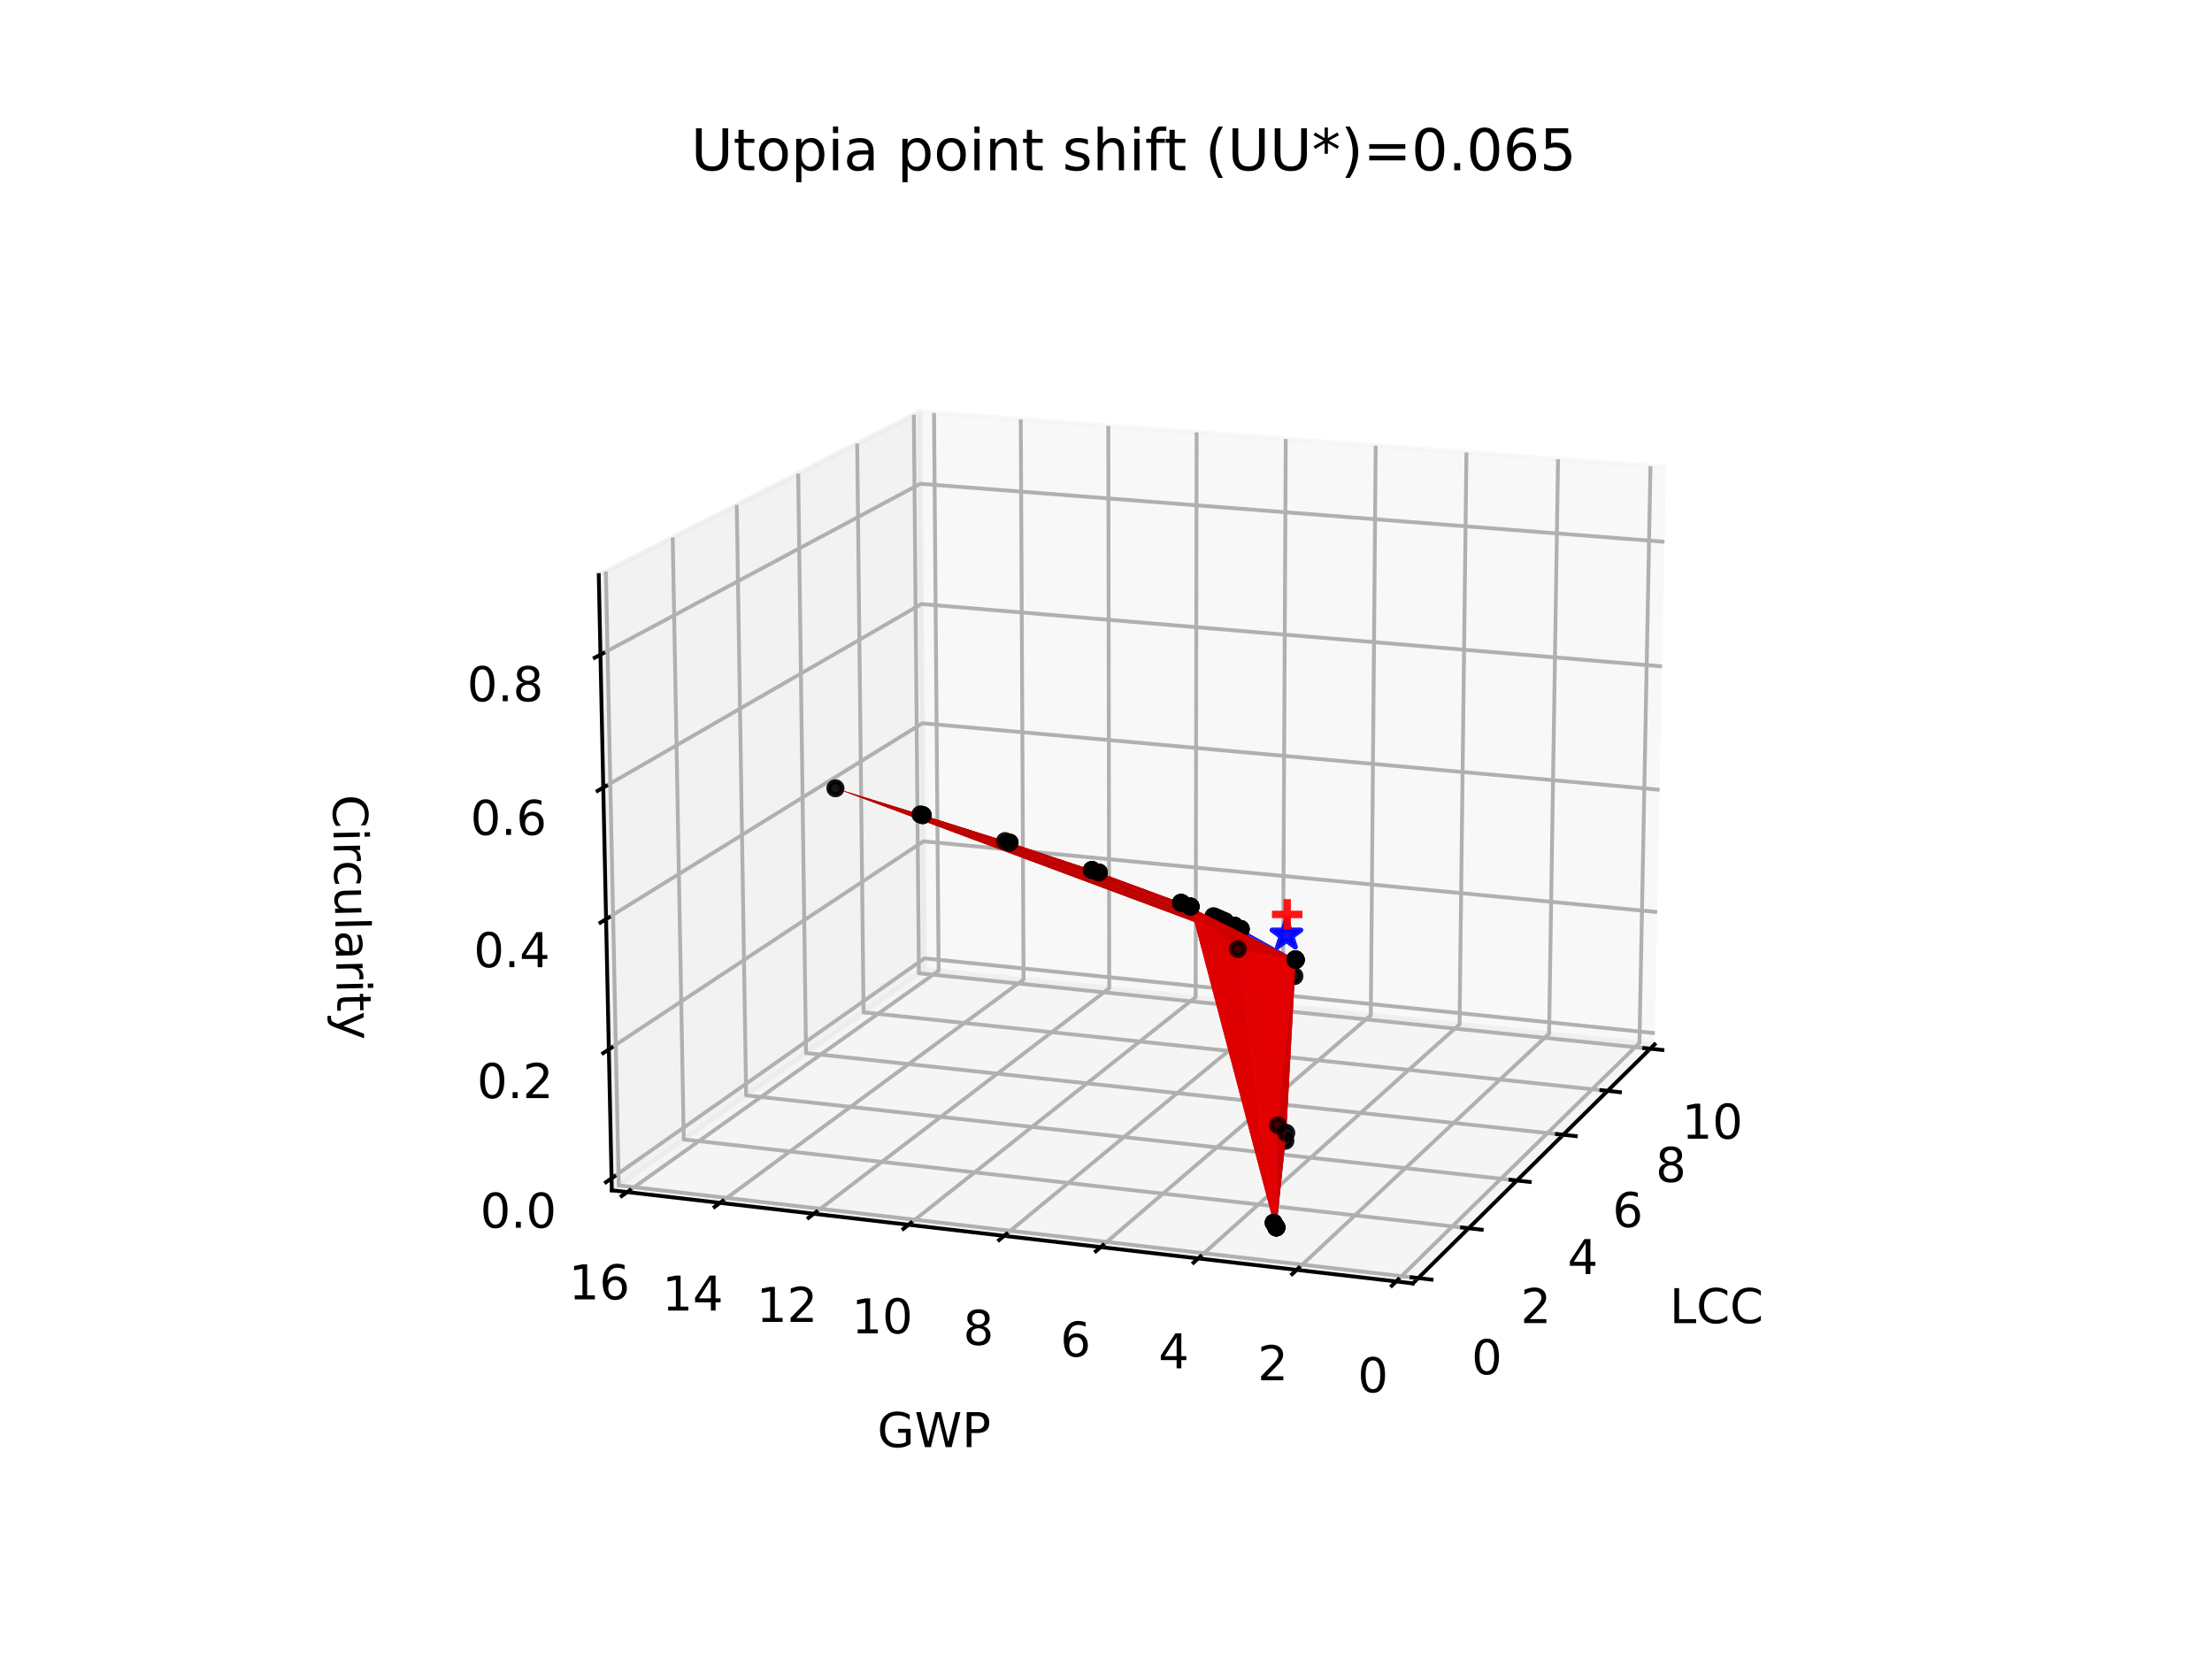 <?xml version="1.0" encoding="utf-8" standalone="no"?>
<!DOCTYPE svg PUBLIC "-//W3C//DTD SVG 1.1//EN"
  "http://www.w3.org/Graphics/SVG/1.1/DTD/svg11.dtd">
<!-- Created with matplotlib (https://matplotlib.org/) -->
<svg height="345.6pt" version="1.1" viewBox="0 0 460.8 345.6" width="460.8pt" xmlns="http://www.w3.org/2000/svg" xmlns:xlink="http://www.w3.org/1999/xlink">
 <defs>
  <style type="text/css">*{stroke-linecap:butt;stroke-linejoin:round;}</style>
 </defs>
 <g id="figure_1">
  <g id="patch_1">
   <path d="M 0 345.6 
L 460.8 345.6 
L 460.8 0 
L 0 0 
z
" style="fill:#ffffff;"/>
  </g>
  <g id="patch_2">
   <path d="M 103.104 307.584 
L 369.216 307.584 
L 369.216 41.472 
L 103.104 41.472 
z
" style="fill:#ffffff;"/>
  </g>
  <g id="pane3d_1">
   <g id="patch_3">
    <path d="M 344.681 217.574 
L 192.602 201.915 
L 191.576 85.791 
L 347.051 97.338 
" style="fill:#f2f2f2;opacity:0.5;stroke:#f2f2f2;stroke-linejoin:miter;"/>
   </g>
  </g>
  <g id="pane3d_2">
   <g id="patch_4">
    <path d="M 127.452 247.962 
L 192.602 201.915 
L 191.576 85.791 
L 124.732 119.801 
" style="fill:#e6e6e6;opacity:0.5;stroke:#e6e6e6;stroke-linejoin:miter;"/>
   </g>
  </g>
  <g id="pane3d_3">
   <g id="patch_5">
    <path d="M 294.32 267.355 
L 344.681 217.574 
L 192.602 201.915 
L 127.452 247.962 
" style="fill:#ececec;opacity:0.5;stroke:#ececec;stroke-linejoin:miter;"/>
   </g>
  </g>
  <g id="axis3d_1">
   <g id="line2d_1">
    <path d="M 344.681 217.574 
L 294.32 267.355 
" style="fill:none;stroke:#000000;stroke-linecap:square;stroke-width:0.8;"/>
   </g>
   <g id="text_1">
    <!-- LCC -->
    <g transform="translate(347.82 275.633)scale(0.1 -0.1)">
     <defs>
      <path d="M 9.812 72.906 
L 19.672 72.906 
L 19.672 8.297 
L 55.172 8.297 
L 55.172 0 
L 9.812 0 
z
" id="DejaVuSans-76"/>
      <path d="M 64.406 67.281 
L 64.406 56.891 
Q 59.422 61.531 53.781 63.812 
Q 48.141 66.109 41.797 66.109 
Q 29.297 66.109 22.656 58.469 
Q 16.016 50.828 16.016 36.375 
Q 16.016 21.969 22.656 14.328 
Q 29.297 6.688 41.797 6.688 
Q 48.141 6.688 53.781 8.984 
Q 59.422 11.281 64.406 15.922 
L 64.406 5.609 
Q 59.234 2.094 53.438 0.328 
Q 47.656 -1.422 41.219 -1.422 
Q 24.656 -1.422 15.125 8.703 
Q 5.609 18.844 5.609 36.375 
Q 5.609 53.953 15.125 64.078 
Q 24.656 74.219 41.219 74.219 
Q 47.75 74.219 53.531 72.484 
Q 59.328 70.75 64.406 67.281 
z
" id="DejaVuSans-67"/>
     </defs>
     <use xlink:href="#DejaVuSans-76"/>
     <use x="55.713" xlink:href="#DejaVuSans-67"/>
     <use x="125.537" xlink:href="#DejaVuSans-67"/>
    </g>
   </g>
   <g id="Line3DCollection_1">
    <path d="M 295.441 266.247 
L 128.896 246.941 
L 126.217 119.045 
" style="fill:none;stroke:#b0b0b0;stroke-width:0.8;"/>
    <path d="M 305.943 255.866 
L 142.44 237.369 
L 140.138 111.962 
" style="fill:none;stroke:#b0b0b0;stroke-width:0.8;"/>
    <path d="M 316.001 245.924 
L 155.433 228.185 
L 153.48 105.174 
" style="fill:none;stroke:#b0b0b0;stroke-width:0.8;"/>
    <path d="M 325.642 236.393 
L 167.909 219.368 
L 166.279 98.662 
" style="fill:none;stroke:#b0b0b0;stroke-width:0.8;"/>
    <path d="M 334.893 227.249 
L 179.897 210.895 
L 178.566 92.41 
" style="fill:none;stroke:#b0b0b0;stroke-width:0.8;"/>
    <path d="M 343.776 218.468 
L 191.427 202.746 
L 190.373 86.403 
" style="fill:none;stroke:#b0b0b0;stroke-width:0.8;"/>
   </g>
   <g id="xtick_1">
    <g id="line2d_2">
     <path d="M 294.053 266.086 
L 298.219 266.569 
" style="fill:none;stroke:#000000;stroke-linecap:square;stroke-width:0.8;"/>
    </g>
    <g id="text_2">
     <!-- 0 -->
     <g transform="translate(306.563 286.288)scale(0.1 -0.1)">
      <defs>
       <path d="M 31.781 66.406 
Q 24.172 66.406 20.328 58.906 
Q 16.5 51.422 16.5 36.375 
Q 16.5 21.391 20.328 13.891 
Q 24.172 6.391 31.781 6.391 
Q 39.453 6.391 43.281 13.891 
Q 47.125 21.391 47.125 36.375 
Q 47.125 51.422 43.281 58.906 
Q 39.453 66.406 31.781 66.406 
z
M 31.781 74.219 
Q 44.047 74.219 50.516 64.516 
Q 56.984 54.828 56.984 36.375 
Q 56.984 17.969 50.516 8.266 
Q 44.047 -1.422 31.781 -1.422 
Q 19.531 -1.422 13.062 8.266 
Q 6.594 17.969 6.594 36.375 
Q 6.594 54.828 13.062 64.516 
Q 19.531 74.219 31.781 74.219 
z
" id="DejaVuSans-48"/>
      </defs>
      <use xlink:href="#DejaVuSans-48"/>
     </g>
    </g>
   </g>
   <g id="xtick_2">
    <g id="line2d_3">
     <path d="M 304.582 255.712 
L 308.668 256.174 
" style="fill:none;stroke:#000000;stroke-linecap:square;stroke-width:0.8;"/>
    </g>
    <g id="text_3">
     <!-- 2 -->
     <g transform="translate(316.771 275.623)scale(0.1 -0.1)">
      <defs>
       <path d="M 19.188 8.297 
L 53.609 8.297 
L 53.609 0 
L 7.328 0 
L 7.328 8.297 
Q 12.938 14.109 22.625 23.891 
Q 32.328 33.688 34.812 36.531 
Q 39.547 41.844 41.422 45.531 
Q 43.312 49.219 43.312 52.781 
Q 43.312 58.594 39.234 62.25 
Q 35.156 65.922 28.609 65.922 
Q 23.969 65.922 18.812 64.312 
Q 13.672 62.703 7.812 59.422 
L 7.812 69.391 
Q 13.766 71.781 18.938 73 
Q 24.125 74.219 28.422 74.219 
Q 39.75 74.219 46.484 68.547 
Q 53.219 62.891 53.219 53.422 
Q 53.219 48.922 51.531 44.891 
Q 49.859 40.875 45.406 35.406 
Q 44.188 33.984 37.641 27.219 
Q 31.109 20.453 19.188 8.297 
z
" id="DejaVuSans-50"/>
      </defs>
      <use xlink:href="#DejaVuSans-50"/>
     </g>
    </g>
   </g>
   <g id="xtick_3">
    <g id="line2d_4">
     <path d="M 314.665 245.776 
L 318.675 246.219 
" style="fill:none;stroke:#000000;stroke-linecap:square;stroke-width:0.8;"/>
    </g>
    <g id="text_4">
     <!-- 4 -->
     <g transform="translate(326.546 265.41)scale(0.1 -0.1)">
      <defs>
       <path d="M 37.797 64.312 
L 12.891 25.391 
L 37.797 25.391 
z
M 35.203 72.906 
L 47.609 72.906 
L 47.609 25.391 
L 58.016 25.391 
L 58.016 17.188 
L 47.609 17.188 
L 47.609 0 
L 37.797 0 
L 37.797 17.188 
L 4.891 17.188 
L 4.891 26.703 
z
" id="DejaVuSans-52"/>
      </defs>
      <use xlink:href="#DejaVuSans-52"/>
     </g>
    </g>
   </g>
   <g id="xtick_4">
    <g id="line2d_5">
     <path d="M 324.331 236.251 
L 328.267 236.676 
" style="fill:none;stroke:#000000;stroke-linecap:square;stroke-width:0.8;"/>
    </g>
    <g id="text_5">
     <!-- 6 -->
     <g transform="translate(335.916 255.62)scale(0.1 -0.1)">
      <defs>
       <path d="M 33.016 40.375 
Q 26.375 40.375 22.484 35.828 
Q 18.609 31.297 18.609 23.391 
Q 18.609 15.531 22.484 10.953 
Q 26.375 6.391 33.016 6.391 
Q 39.656 6.391 43.531 10.953 
Q 47.406 15.531 47.406 23.391 
Q 47.406 31.297 43.531 35.828 
Q 39.656 40.375 33.016 40.375 
z
M 52.594 71.297 
L 52.594 62.312 
Q 48.875 64.062 45.094 64.984 
Q 41.312 65.922 37.594 65.922 
Q 27.828 65.922 22.672 59.328 
Q 17.531 52.734 16.797 39.406 
Q 19.672 43.656 24.016 45.922 
Q 28.375 48.188 33.594 48.188 
Q 44.578 48.188 50.953 41.516 
Q 57.328 34.859 57.328 23.391 
Q 57.328 12.156 50.688 5.359 
Q 44.047 -1.422 33.016 -1.422 
Q 20.359 -1.422 13.672 8.266 
Q 6.984 17.969 6.984 36.375 
Q 6.984 53.656 15.188 63.938 
Q 23.391 74.219 37.203 74.219 
Q 40.922 74.219 44.703 73.484 
Q 48.484 72.75 52.594 71.297 
z
" id="DejaVuSans-54"/>
      </defs>
      <use xlink:href="#DejaVuSans-54"/>
     </g>
    </g>
   </g>
   <g id="xtick_5">
    <g id="line2d_6">
     <path d="M 333.606 227.113 
L 337.47 227.521 
" style="fill:none;stroke:#000000;stroke-linecap:square;stroke-width:0.8;"/>
    </g>
    <g id="text_6">
     <!-- 8 -->
     <g transform="translate(344.905 246.228)scale(0.1 -0.1)">
      <defs>
       <path d="M 31.781 34.625 
Q 24.75 34.625 20.719 30.859 
Q 16.703 27.094 16.703 20.516 
Q 16.703 13.922 20.719 10.156 
Q 24.75 6.391 31.781 6.391 
Q 38.812 6.391 42.859 10.172 
Q 46.922 13.969 46.922 20.516 
Q 46.922 27.094 42.891 30.859 
Q 38.875 34.625 31.781 34.625 
z
M 21.922 38.812 
Q 15.578 40.375 12.031 44.719 
Q 8.5 49.078 8.5 55.328 
Q 8.5 64.062 14.719 69.141 
Q 20.953 74.219 31.781 74.219 
Q 42.672 74.219 48.875 69.141 
Q 55.078 64.062 55.078 55.328 
Q 55.078 49.078 51.531 44.719 
Q 48 40.375 41.703 38.812 
Q 48.828 37.156 52.797 32.312 
Q 56.781 27.484 56.781 20.516 
Q 56.781 9.906 50.312 4.234 
Q 43.844 -1.422 31.781 -1.422 
Q 19.734 -1.422 13.25 4.234 
Q 6.781 9.906 6.781 20.516 
Q 6.781 27.484 10.781 32.312 
Q 14.797 37.156 21.922 38.812 
z
M 18.312 54.391 
Q 18.312 48.734 21.844 45.562 
Q 25.391 42.391 31.781 42.391 
Q 38.141 42.391 41.719 45.562 
Q 45.312 48.734 45.312 54.391 
Q 45.312 60.062 41.719 63.234 
Q 38.141 66.406 31.781 66.406 
Q 25.391 66.406 21.844 63.234 
Q 18.312 60.062 18.312 54.391 
z
" id="DejaVuSans-56"/>
      </defs>
      <use xlink:href="#DejaVuSans-56"/>
     </g>
    </g>
   </g>
   <g id="xtick_6">
    <g id="line2d_7">
     <path d="M 342.511 218.338 
L 346.306 218.729 
" style="fill:none;stroke:#000000;stroke-linecap:square;stroke-width:0.8;"/>
    </g>
    <g id="text_7">
     <!-- 10 -->
     <g transform="translate(350.356 237.209)scale(0.1 -0.1)">
      <defs>
       <path d="M 12.406 8.297 
L 28.516 8.297 
L 28.516 63.922 
L 10.984 60.406 
L 10.984 69.391 
L 28.422 72.906 
L 38.281 72.906 
L 38.281 8.297 
L 54.391 8.297 
L 54.391 0 
L 12.406 0 
z
" id="DejaVuSans-49"/>
      </defs>
      <use xlink:href="#DejaVuSans-49"/>
      <use x="63.623" xlink:href="#DejaVuSans-48"/>
     </g>
    </g>
   </g>
  </g>
  <g id="axis3d_2">
   <g id="line2d_8">
    <path d="M 127.452 247.962 
L 294.32 267.355 
" style="fill:none;stroke:#000000;stroke-linecap:square;stroke-width:0.8;"/>
   </g>
   <g id="text_8">
    <!-- GWP -->
    <g transform="translate(182.763 301.46)scale(0.1 -0.1)">
     <defs>
      <path d="M 59.516 10.406 
L 59.516 29.984 
L 43.406 29.984 
L 43.406 38.094 
L 69.281 38.094 
L 69.281 6.781 
Q 63.578 2.734 56.688 0.656 
Q 49.812 -1.422 42 -1.422 
Q 24.906 -1.422 15.25 8.562 
Q 5.609 18.562 5.609 36.375 
Q 5.609 54.25 15.25 64.234 
Q 24.906 74.219 42 74.219 
Q 49.125 74.219 55.547 72.453 
Q 61.969 70.703 67.391 67.281 
L 67.391 56.781 
Q 61.922 61.422 55.766 63.766 
Q 49.609 66.109 42.828 66.109 
Q 29.438 66.109 22.719 58.641 
Q 16.016 51.172 16.016 36.375 
Q 16.016 21.625 22.719 14.156 
Q 29.438 6.688 42.828 6.688 
Q 48.047 6.688 52.141 7.594 
Q 56.25 8.5 59.516 10.406 
z
" id="DejaVuSans-71"/>
      <path d="M 3.328 72.906 
L 13.281 72.906 
L 28.609 11.281 
L 43.891 72.906 
L 54.984 72.906 
L 70.312 11.281 
L 85.594 72.906 
L 95.609 72.906 
L 77.297 0 
L 64.891 0 
L 49.516 63.281 
L 33.984 0 
L 21.578 0 
z
" id="DejaVuSans-87"/>
      <path d="M 19.672 64.797 
L 19.672 37.406 
L 32.078 37.406 
Q 38.969 37.406 42.719 40.969 
Q 46.484 44.531 46.484 51.125 
Q 46.484 57.672 42.719 61.234 
Q 38.969 64.797 32.078 64.797 
z
M 9.812 72.906 
L 32.078 72.906 
Q 44.344 72.906 50.609 67.359 
Q 56.891 61.812 56.891 51.125 
Q 56.891 40.328 50.609 34.812 
Q 44.344 29.297 32.078 29.297 
L 19.672 29.297 
L 19.672 0 
L 9.812 0 
z
" id="DejaVuSans-80"/>
     </defs>
     <use xlink:href="#DejaVuSans-71"/>
     <use x="77.49" xlink:href="#DejaVuSans-87"/>
     <use x="176.367" xlink:href="#DejaVuSans-80"/>
    </g>
   </g>
   <g id="Line3DCollection_2">
    <path d="M 343.825 97.098 
L 341.527 217.249 
L 290.846 266.951 
" style="fill:none;stroke:#b0b0b0;stroke-width:0.8;"/>
    <path d="M 324.569 95.668 
L 322.705 215.311 
L 270.121 264.543 
" style="fill:none;stroke:#b0b0b0;stroke-width:0.8;"/>
    <path d="M 305.489 94.251 
L 304.051 213.39 
L 249.603 262.158 
" style="fill:none;stroke:#b0b0b0;stroke-width:0.8;"/>
    <path d="M 286.582 92.847 
L 285.562 211.487 
L 229.288 259.797 
" style="fill:none;stroke:#b0b0b0;stroke-width:0.8;"/>
    <path d="M 267.847 91.455 
L 267.238 209.6 
L 209.173 257.459 
" style="fill:none;stroke:#b0b0b0;stroke-width:0.8;"/>
    <path d="M 249.281 90.077 
L 249.075 207.73 
L 189.255 255.144 
" style="fill:none;stroke:#b0b0b0;stroke-width:0.8;"/>
    <path d="M 230.881 88.71 
L 231.072 205.876 
L 169.532 252.852 
" style="fill:none;stroke:#b0b0b0;stroke-width:0.8;"/>
    <path d="M 212.646 87.356 
L 213.226 204.039 
L 150.001 250.582 
" style="fill:none;stroke:#b0b0b0;stroke-width:0.8;"/>
    <path d="M 194.573 86.013 
L 195.536 202.217 
L 130.658 248.334 
" style="fill:none;stroke:#b0b0b0;stroke-width:0.8;"/>
   </g>
   <g id="xtick_7">
    <g id="line2d_9">
     <path d="M 291.298 266.508 
L 289.94 267.84 
" style="fill:none;stroke:#000000;stroke-linecap:square;stroke-width:0.8;"/>
    </g>
    <g id="text_9">
     <!-- 0 -->
     <g transform="translate(282.835 290.034)scale(0.1 -0.1)">
      <use xlink:href="#DejaVuSans-48"/>
     </g>
    </g>
   </g>
   <g id="xtick_8">
    <g id="line2d_10">
     <path d="M 270.59 264.104 
L 269.182 265.422 
" style="fill:none;stroke:#000000;stroke-linecap:square;stroke-width:0.8;"/>
    </g>
    <g id="text_10">
     <!-- 2 -->
     <g transform="translate(261.978 287.53)scale(0.1 -0.1)">
      <use xlink:href="#DejaVuSans-50"/>
     </g>
    </g>
   </g>
   <g id="xtick_9">
    <g id="line2d_11">
     <path d="M 250.088 261.724 
L 248.631 263.029 
" style="fill:none;stroke:#000000;stroke-linecap:square;stroke-width:0.8;"/>
    </g>
    <g id="text_11">
     <!-- 4 -->
     <g transform="translate(241.331 285.05)scale(0.1 -0.1)">
      <use xlink:href="#DejaVuSans-52"/>
     </g>
    </g>
   </g>
   <g id="xtick_10">
    <g id="line2d_12">
     <path d="M 229.788 259.367 
L 228.283 260.659 
" style="fill:none;stroke:#000000;stroke-linecap:square;stroke-width:0.8;"/>
    </g>
    <g id="text_12">
     <!-- 6 -->
     <g transform="translate(220.89 282.595)scale(0.1 -0.1)">
      <use xlink:href="#DejaVuSans-54"/>
     </g>
    </g>
   </g>
   <g id="xtick_11">
    <g id="line2d_13">
     <path d="M 209.689 257.034 
L 208.137 258.313 
" style="fill:none;stroke:#000000;stroke-linecap:square;stroke-width:0.8;"/>
    </g>
    <g id="text_13">
     <!-- 8 -->
     <g transform="translate(200.652 280.165)scale(0.1 -0.1)">
      <use xlink:href="#DejaVuSans-56"/>
     </g>
    </g>
   </g>
   <g id="xtick_12">
    <g id="line2d_14">
     <path d="M 189.787 254.723 
L 188.189 255.99 
" style="fill:none;stroke:#000000;stroke-linecap:square;stroke-width:0.8;"/>
    </g>
    <g id="text_14">
     <!-- 10 -->
     <g transform="translate(177.433 277.758)scale(0.1 -0.1)">
      <use xlink:href="#DejaVuSans-49"/>
      <use x="63.623" xlink:href="#DejaVuSans-48"/>
     </g>
    </g>
   </g>
   <g id="xtick_13">
    <g id="line2d_15">
     <path d="M 170.079 252.435 
L 168.435 253.689 
" style="fill:none;stroke:#000000;stroke-linecap:square;stroke-width:0.8;"/>
    </g>
    <g id="text_15">
     <!-- 12 -->
     <g transform="translate(157.591 275.375)scale(0.1 -0.1)">
      <use xlink:href="#DejaVuSans-49"/>
      <use x="63.623" xlink:href="#DejaVuSans-50"/>
     </g>
    </g>
   </g>
   <g id="xtick_14">
    <g id="line2d_16">
     <path d="M 150.562 250.169 
L 148.874 251.411 
" style="fill:none;stroke:#000000;stroke-linecap:square;stroke-width:0.8;"/>
    </g>
    <g id="text_16">
     <!-- 14 -->
     <g transform="translate(137.945 273.016)scale(0.1 -0.1)">
      <use xlink:href="#DejaVuSans-49"/>
      <use x="63.623" xlink:href="#DejaVuSans-52"/>
     </g>
    </g>
   </g>
   <g id="xtick_15">
    <g id="line2d_17">
     <path d="M 131.234 247.925 
L 129.503 249.155 
" style="fill:none;stroke:#000000;stroke-linecap:square;stroke-width:0.8;"/>
    </g>
    <g id="text_17">
     <!-- 16 -->
     <g transform="translate(118.489 270.679)scale(0.1 -0.1)">
      <use xlink:href="#DejaVuSans-49"/>
      <use x="63.623" xlink:href="#DejaVuSans-54"/>
     </g>
    </g>
   </g>
  </g>
  <g id="axis3d_3">
   <g id="line2d_18">
    <path d="M 127.452 247.962 
L 124.732 119.801 
" style="fill:none;stroke:#000000;stroke-linecap:square;stroke-width:0.8;"/>
   </g>
   <g id="text_18">
    <!-- Circularity -->
    <g transform="translate(69.309 165.61)rotate(-271.216)scale(0.1 -0.1)">
     <defs>
      <path d="M 9.422 54.688 
L 18.406 54.688 
L 18.406 0 
L 9.422 0 
z
M 9.422 75.984 
L 18.406 75.984 
L 18.406 64.594 
L 9.422 64.594 
z
" id="DejaVuSans-105"/>
      <path d="M 41.109 46.297 
Q 39.594 47.172 37.812 47.578 
Q 36.031 48 33.891 48 
Q 26.266 48 22.188 43.047 
Q 18.109 38.094 18.109 28.812 
L 18.109 0 
L 9.078 0 
L 9.078 54.688 
L 18.109 54.688 
L 18.109 46.188 
Q 20.953 51.172 25.484 53.578 
Q 30.031 56 36.531 56 
Q 37.453 56 38.578 55.875 
Q 39.703 55.766 41.062 55.516 
z
" id="DejaVuSans-114"/>
      <path d="M 48.781 52.594 
L 48.781 44.188 
Q 44.969 46.297 41.141 47.344 
Q 37.312 48.391 33.406 48.391 
Q 24.656 48.391 19.812 42.844 
Q 14.984 37.312 14.984 27.297 
Q 14.984 17.281 19.812 11.734 
Q 24.656 6.203 33.406 6.203 
Q 37.312 6.203 41.141 7.25 
Q 44.969 8.297 48.781 10.406 
L 48.781 2.094 
Q 45.016 0.344 40.984 -0.531 
Q 36.969 -1.422 32.422 -1.422 
Q 20.062 -1.422 12.781 6.344 
Q 5.516 14.109 5.516 27.297 
Q 5.516 40.672 12.859 48.328 
Q 20.219 56 33.016 56 
Q 37.156 56 41.109 55.141 
Q 45.062 54.297 48.781 52.594 
z
" id="DejaVuSans-99"/>
      <path d="M 8.5 21.578 
L 8.5 54.688 
L 17.484 54.688 
L 17.484 21.922 
Q 17.484 14.156 20.5 10.266 
Q 23.531 6.391 29.594 6.391 
Q 36.859 6.391 41.078 11.031 
Q 45.312 15.672 45.312 23.688 
L 45.312 54.688 
L 54.297 54.688 
L 54.297 0 
L 45.312 0 
L 45.312 8.406 
Q 42.047 3.422 37.719 1 
Q 33.406 -1.422 27.688 -1.422 
Q 18.266 -1.422 13.375 4.438 
Q 8.5 10.297 8.5 21.578 
z
M 31.109 56 
z
" id="DejaVuSans-117"/>
      <path d="M 9.422 75.984 
L 18.406 75.984 
L 18.406 0 
L 9.422 0 
z
" id="DejaVuSans-108"/>
      <path d="M 34.281 27.484 
Q 23.391 27.484 19.188 25 
Q 14.984 22.516 14.984 16.5 
Q 14.984 11.719 18.141 8.906 
Q 21.297 6.109 26.703 6.109 
Q 34.188 6.109 38.703 11.406 
Q 43.219 16.703 43.219 25.484 
L 43.219 27.484 
z
M 52.203 31.203 
L 52.203 0 
L 43.219 0 
L 43.219 8.297 
Q 40.141 3.328 35.547 0.953 
Q 30.953 -1.422 24.312 -1.422 
Q 15.922 -1.422 10.953 3.297 
Q 6 8.016 6 15.922 
Q 6 25.141 12.172 29.828 
Q 18.359 34.516 30.609 34.516 
L 43.219 34.516 
L 43.219 35.406 
Q 43.219 41.609 39.141 45 
Q 35.062 48.391 27.688 48.391 
Q 23 48.391 18.547 47.266 
Q 14.109 46.141 10.016 43.891 
L 10.016 52.203 
Q 14.938 54.109 19.578 55.047 
Q 24.219 56 28.609 56 
Q 40.484 56 46.344 49.844 
Q 52.203 43.703 52.203 31.203 
z
" id="DejaVuSans-97"/>
      <path d="M 18.312 70.219 
L 18.312 54.688 
L 36.812 54.688 
L 36.812 47.703 
L 18.312 47.703 
L 18.312 18.016 
Q 18.312 11.328 20.141 9.422 
Q 21.969 7.516 27.594 7.516 
L 36.812 7.516 
L 36.812 0 
L 27.594 0 
Q 17.188 0 13.234 3.875 
Q 9.281 7.766 9.281 18.016 
L 9.281 47.703 
L 2.688 47.703 
L 2.688 54.688 
L 9.281 54.688 
L 9.281 70.219 
z
" id="DejaVuSans-116"/>
      <path d="M 32.172 -5.078 
Q 28.375 -14.844 24.75 -17.812 
Q 21.141 -20.797 15.094 -20.797 
L 7.906 -20.797 
L 7.906 -13.281 
L 13.188 -13.281 
Q 16.891 -13.281 18.938 -11.516 
Q 21 -9.766 23.484 -3.219 
L 25.094 0.875 
L 2.984 54.688 
L 12.5 54.688 
L 29.594 11.922 
L 46.688 54.688 
L 56.203 54.688 
z
" id="DejaVuSans-121"/>
     </defs>
     <use xlink:href="#DejaVuSans-67"/>
     <use x="69.824" xlink:href="#DejaVuSans-105"/>
     <use x="97.607" xlink:href="#DejaVuSans-114"/>
     <use x="136.471" xlink:href="#DejaVuSans-99"/>
     <use x="191.451" xlink:href="#DejaVuSans-117"/>
     <use x="254.83" xlink:href="#DejaVuSans-108"/>
     <use x="282.613" xlink:href="#DejaVuSans-97"/>
     <use x="343.893" xlink:href="#DejaVuSans-114"/>
     <use x="385.006" xlink:href="#DejaVuSans-105"/>
     <use x="412.789" xlink:href="#DejaVuSans-116"/>
     <use x="451.998" xlink:href="#DejaVuSans-121"/>
    </g>
   </g>
   <g id="Line3DCollection_3">
    <path d="M 127.399 245.458 
L 192.582 199.641 
L 344.727 215.221 
" style="fill:none;stroke:#b0b0b0;stroke-width:0.8;"/>
    <path d="M 126.829 218.603 
L 192.367 175.264 
L 345.224 189.996 
" style="fill:none;stroke:#b0b0b0;stroke-width:0.8;"/>
    <path d="M 126.253 191.474 
L 192.149 150.663 
L 345.726 164.531 
" style="fill:none;stroke:#b0b0b0;stroke-width:0.8;"/>
    <path d="M 125.672 164.066 
L 191.93 125.836 
L 346.233 138.823 
" style="fill:none;stroke:#b0b0b0;stroke-width:0.8;"/>
    <path d="M 125.084 136.377 
L 191.709 100.779 
L 346.745 112.867 
" style="fill:none;stroke:#b0b0b0;stroke-width:0.8;"/>
   </g>
   <g id="xtick_16">
    <g id="line2d_19">
     <path d="M 127.978 245.051 
L 126.239 246.274 
" style="fill:none;stroke:#000000;stroke-linecap:square;stroke-width:0.8;"/>
    </g>
    <g id="text_19">
     <!-- 0.0 -->
     <g transform="translate(100.033 255.757)scale(0.1 -0.1)">
      <defs>
       <path d="M 10.688 12.406 
L 21 12.406 
L 21 0 
L 10.688 0 
z
" id="DejaVuSans-46"/>
      </defs>
      <use xlink:href="#DejaVuSans-48"/>
      <use x="63.623" xlink:href="#DejaVuSans-46"/>
      <use x="95.41" xlink:href="#DejaVuSans-48"/>
     </g>
    </g>
   </g>
   <g id="xtick_17">
    <g id="line2d_20">
     <path d="M 127.411 218.218 
L 125.662 219.375 
" style="fill:none;stroke:#000000;stroke-linecap:square;stroke-width:0.8;"/>
    </g>
    <g id="text_20">
     <!-- 0.2 -->
     <g transform="translate(99.361 228.757)scale(0.1 -0.1)">
      <use xlink:href="#DejaVuSans-48"/>
      <use x="63.623" xlink:href="#DejaVuSans-46"/>
      <use x="95.41" xlink:href="#DejaVuSans-50"/>
     </g>
    </g>
   </g>
   <g id="xtick_18">
    <g id="line2d_21">
     <path d="M 126.839 191.111 
L 125.079 192.201 
" style="fill:none;stroke:#000000;stroke-linecap:square;stroke-width:0.8;"/>
    </g>
    <g id="text_21">
     <!-- 0.4 -->
     <g transform="translate(98.681 201.481)scale(0.1 -0.1)">
      <use xlink:href="#DejaVuSans-48"/>
      <use x="63.623" xlink:href="#DejaVuSans-46"/>
      <use x="95.41" xlink:href="#DejaVuSans-52"/>
     </g>
    </g>
   </g>
   <g id="xtick_19">
    <g id="line2d_22">
     <path d="M 126.261 163.726 
L 124.49 164.748 
" style="fill:none;stroke:#000000;stroke-linecap:square;stroke-width:0.8;"/>
    </g>
    <g id="text_22">
     <!-- 0.6 -->
     <g transform="translate(97.995 173.922)scale(0.1 -0.1)">
      <use xlink:href="#DejaVuSans-48"/>
      <use x="63.623" xlink:href="#DejaVuSans-46"/>
      <use x="95.41" xlink:href="#DejaVuSans-54"/>
     </g>
    </g>
   </g>
   <g id="xtick_20">
    <g id="line2d_23">
     <path d="M 125.677 136.06 
L 123.895 137.012 
" style="fill:none;stroke:#000000;stroke-linecap:square;stroke-width:0.8;"/>
    </g>
    <g id="text_23">
     <!-- 0.8 -->
     <g transform="translate(97.302 146.078)scale(0.1 -0.1)">
      <use xlink:href="#DejaVuSans-48"/>
      <use x="63.623" xlink:href="#DejaVuSans-46"/>
      <use x="95.41" xlink:href="#DejaVuSans-56"/>
     </g>
    </g>
   </g>
  </g>
  <g id="axes_1">
   <g id="line2d_24">
    <path clip-path="url(#p6c18e6b577)" d="M 268.159 190.49 
L 267.993 194.735 
" style="fill:none;stroke:#1f77b4;stroke-dasharray:5.55,2.4;stroke-dashoffset:0;stroke-opacity:0.7;stroke-width:1.5;"/>
   </g>
   <g id="line2d_25">
    <path clip-path="url(#p6c18e6b577)" d="M 268.159 190.49 
L 267.993 194.735 
" style="fill:none;stroke:#ff7f0e;stroke-dasharray:5.55,2.4;stroke-dashoffset:0;stroke-opacity:0.7;stroke-width:1.5;"/>
   </g>
   <g id="Poly3DCollection_1">
    <path clip-path="url(#p6c18e6b577)" d="M 269.647 203.34 
L 265.876 255.679 
L 265.892 255.695 
z
" style="fill:#0000e6;fill-opacity:0.5;"/>
    <path clip-path="url(#p6c18e6b577)" d="M 265.892 255.695 
L 267.764 237.644 
L 269.647 203.34 
z
" style="fill:#0000bb;fill-opacity:0.5;"/>
    <path clip-path="url(#p6c18e6b577)" d="M 254.432 191.602 
L 253.679 191.274 
L 255.202 191.949 
z
" style="fill:#0000d5;fill-opacity:0.5;"/>
    <path clip-path="url(#p6c18e6b577)" d="M 257.112 192.819 
L 253.679 191.274 
L 253.094 191.009 
z
" style="fill:#000089;fill-opacity:0.5;"/>
    <path clip-path="url(#p6c18e6b577)" d="M 258.446 193.527 
L 257.112 192.819 
L 265.876 255.679 
z
" style="fill:#0000e5;fill-opacity:0.5;"/>
    <path clip-path="url(#p6c18e6b577)" d="M 253.094 191.009 
L 269.843 199.868 
L 252.768 190.873 
z
" style="fill:#0000c1;fill-opacity:0.5;"/>
    <path clip-path="url(#p6c18e6b577)" d="M 257.112 192.819 
L 255.202 191.949 
L 253.679 191.274 
z
" style="fill:#0000d7;fill-opacity:0.5;"/>
    <path clip-path="url(#p6c18e6b577)" d="M 253.094 191.009 
L 253.679 191.274 
L 269.843 199.868 
z
" style="fill:#0000c1;fill-opacity:0.5;"/>
    <path clip-path="url(#p6c18e6b577)" d="M 265.876 255.679 
L 269.843 199.868 
L 258.446 193.527 
z
" style="fill:#0000ea;fill-opacity:0.5;"/>
    <path clip-path="url(#p6c18e6b577)" d="M 254.432 191.602 
L 255.202 191.949 
L 258.446 193.527 
z
" style="fill:#0000c1;fill-opacity:0.5;"/>
    <path clip-path="url(#p6c18e6b577)" d="M 269.843 199.868 
L 253.679 191.274 
L 254.432 191.602 
z
" style="fill:#0000c1;fill-opacity:0.5;"/>
    <path clip-path="url(#p6c18e6b577)" d="M 269.843 199.868 
L 265.876 255.679 
L 269.647 203.34 
z
" style="fill:#0000b8;fill-opacity:0.5;"/>
    <path clip-path="url(#p6c18e6b577)" d="M 255.202 191.949 
L 257.112 192.819 
L 258.446 193.527 
z
" style="fill:#0000c1;fill-opacity:0.5;"/>
    <path clip-path="url(#p6c18e6b577)" d="M 258.446 193.527 
L 269.843 199.868 
L 254.432 191.602 
z
" style="fill:#0000c1;fill-opacity:0.5;"/>
    <path clip-path="url(#p6c18e6b577)" d="M 269.843 199.868 
L 269.846 199.883 
L 252.768 190.873 
z
" style="fill:#000078;fill-opacity:0.5;"/>
    <path clip-path="url(#p6c18e6b577)" d="M 269.647 203.34 
L 267.764 237.644 
L 269.846 199.883 
z
" style="fill:#0000f4;fill-opacity:0.5;"/>
    <path clip-path="url(#p6c18e6b577)" d="M 269.846 199.883 
L 269.843 199.868 
L 269.647 203.34 
z
" style="fill:#0000ef;fill-opacity:0.5;"/>
   </g>
   <g id="text_24">
    <!-- Utopia point shift (UU*)=0.065 -->
    <g transform="translate(143.947 35.472)scale(0.12 -0.12)">
     <defs>
      <path d="M 8.688 72.906 
L 18.609 72.906 
L 18.609 28.609 
Q 18.609 16.891 22.844 11.734 
Q 27.094 6.594 36.625 6.594 
Q 46.094 6.594 50.344 11.734 
Q 54.594 16.891 54.594 28.609 
L 54.594 72.906 
L 64.5 72.906 
L 64.5 27.391 
Q 64.5 13.141 57.438 5.859 
Q 50.391 -1.422 36.625 -1.422 
Q 22.797 -1.422 15.734 5.859 
Q 8.688 13.141 8.688 27.391 
z
" id="DejaVuSans-85"/>
      <path d="M 30.609 48.391 
Q 23.391 48.391 19.188 42.75 
Q 14.984 37.109 14.984 27.297 
Q 14.984 17.484 19.156 11.844 
Q 23.344 6.203 30.609 6.203 
Q 37.797 6.203 41.984 11.859 
Q 46.188 17.531 46.188 27.297 
Q 46.188 37.016 41.984 42.703 
Q 37.797 48.391 30.609 48.391 
z
M 30.609 56 
Q 42.328 56 49.016 48.375 
Q 55.719 40.766 55.719 27.297 
Q 55.719 13.875 49.016 6.219 
Q 42.328 -1.422 30.609 -1.422 
Q 18.844 -1.422 12.172 6.219 
Q 5.516 13.875 5.516 27.297 
Q 5.516 40.766 12.172 48.375 
Q 18.844 56 30.609 56 
z
" id="DejaVuSans-111"/>
      <path d="M 18.109 8.203 
L 18.109 -20.797 
L 9.078 -20.797 
L 9.078 54.688 
L 18.109 54.688 
L 18.109 46.391 
Q 20.953 51.266 25.266 53.625 
Q 29.594 56 35.594 56 
Q 45.562 56 51.781 48.094 
Q 58.016 40.188 58.016 27.297 
Q 58.016 14.406 51.781 6.484 
Q 45.562 -1.422 35.594 -1.422 
Q 29.594 -1.422 25.266 0.953 
Q 20.953 3.328 18.109 8.203 
z
M 48.688 27.297 
Q 48.688 37.203 44.609 42.844 
Q 40.531 48.484 33.406 48.484 
Q 26.266 48.484 22.188 42.844 
Q 18.109 37.203 18.109 27.297 
Q 18.109 17.391 22.188 11.75 
Q 26.266 6.109 33.406 6.109 
Q 40.531 6.109 44.609 11.75 
Q 48.688 17.391 48.688 27.297 
z
" id="DejaVuSans-112"/>
      <path id="DejaVuSans-32"/>
      <path d="M 54.891 33.016 
L 54.891 0 
L 45.906 0 
L 45.906 32.719 
Q 45.906 40.484 42.875 44.328 
Q 39.844 48.188 33.797 48.188 
Q 26.516 48.188 22.312 43.547 
Q 18.109 38.922 18.109 30.906 
L 18.109 0 
L 9.078 0 
L 9.078 54.688 
L 18.109 54.688 
L 18.109 46.188 
Q 21.344 51.125 25.703 53.562 
Q 30.078 56 35.797 56 
Q 45.219 56 50.047 50.172 
Q 54.891 44.344 54.891 33.016 
z
" id="DejaVuSans-110"/>
      <path d="M 44.281 53.078 
L 44.281 44.578 
Q 40.484 46.531 36.375 47.5 
Q 32.281 48.484 27.875 48.484 
Q 21.188 48.484 17.844 46.438 
Q 14.5 44.391 14.5 40.281 
Q 14.5 37.156 16.891 35.375 
Q 19.281 33.594 26.516 31.984 
L 29.594 31.297 
Q 39.156 29.25 43.188 25.516 
Q 47.219 21.781 47.219 15.094 
Q 47.219 7.469 41.188 3.016 
Q 35.156 -1.422 24.609 -1.422 
Q 20.219 -1.422 15.453 -0.562 
Q 10.688 0.297 5.422 2 
L 5.422 11.281 
Q 10.406 8.688 15.234 7.391 
Q 20.062 6.109 24.812 6.109 
Q 31.156 6.109 34.562 8.281 
Q 37.984 10.453 37.984 14.406 
Q 37.984 18.062 35.516 20.016 
Q 33.062 21.969 24.703 23.781 
L 21.578 24.516 
Q 13.234 26.266 9.516 29.906 
Q 5.812 33.547 5.812 39.891 
Q 5.812 47.609 11.281 51.797 
Q 16.75 56 26.812 56 
Q 31.781 56 36.172 55.266 
Q 40.578 54.547 44.281 53.078 
z
" id="DejaVuSans-115"/>
      <path d="M 54.891 33.016 
L 54.891 0 
L 45.906 0 
L 45.906 32.719 
Q 45.906 40.484 42.875 44.328 
Q 39.844 48.188 33.797 48.188 
Q 26.516 48.188 22.312 43.547 
Q 18.109 38.922 18.109 30.906 
L 18.109 0 
L 9.078 0 
L 9.078 75.984 
L 18.109 75.984 
L 18.109 46.188 
Q 21.344 51.125 25.703 53.562 
Q 30.078 56 35.797 56 
Q 45.219 56 50.047 50.172 
Q 54.891 44.344 54.891 33.016 
z
" id="DejaVuSans-104"/>
      <path d="M 37.109 75.984 
L 37.109 68.5 
L 28.516 68.5 
Q 23.688 68.5 21.797 66.547 
Q 19.922 64.594 19.922 59.516 
L 19.922 54.688 
L 34.719 54.688 
L 34.719 47.703 
L 19.922 47.703 
L 19.922 0 
L 10.891 0 
L 10.891 47.703 
L 2.297 47.703 
L 2.297 54.688 
L 10.891 54.688 
L 10.891 58.5 
Q 10.891 67.625 15.141 71.797 
Q 19.391 75.984 28.609 75.984 
z
" id="DejaVuSans-102"/>
      <path d="M 31 75.875 
Q 24.469 64.656 21.281 53.656 
Q 18.109 42.672 18.109 31.391 
Q 18.109 20.125 21.312 9.062 
Q 24.516 -2 31 -13.188 
L 23.188 -13.188 
Q 15.875 -1.703 12.234 9.375 
Q 8.594 20.453 8.594 31.391 
Q 8.594 42.281 12.203 53.312 
Q 15.828 64.359 23.188 75.875 
z
" id="DejaVuSans-40"/>
      <path d="M 47.016 60.891 
L 29.5 51.422 
L 47.016 41.891 
L 44.188 37.109 
L 27.781 47.016 
L 27.781 28.609 
L 22.219 28.609 
L 22.219 47.016 
L 5.812 37.109 
L 2.984 41.891 
L 20.516 51.422 
L 2.984 60.891 
L 5.812 65.719 
L 22.219 55.812 
L 22.219 74.219 
L 27.781 74.219 
L 27.781 55.812 
L 44.188 65.719 
z
" id="DejaVuSans-42"/>
      <path d="M 8.016 75.875 
L 15.828 75.875 
Q 23.141 64.359 26.781 53.312 
Q 30.422 42.281 30.422 31.391 
Q 30.422 20.453 26.781 9.375 
Q 23.141 -1.703 15.828 -13.188 
L 8.016 -13.188 
Q 14.5 -2 17.703 9.062 
Q 20.906 20.125 20.906 31.391 
Q 20.906 42.672 17.703 53.656 
Q 14.5 64.656 8.016 75.875 
z
" id="DejaVuSans-41"/>
      <path d="M 10.594 45.406 
L 73.188 45.406 
L 73.188 37.203 
L 10.594 37.203 
z
M 10.594 25.484 
L 73.188 25.484 
L 73.188 17.188 
L 10.594 17.188 
z
" id="DejaVuSans-61"/>
      <path d="M 10.797 72.906 
L 49.516 72.906 
L 49.516 64.594 
L 19.828 64.594 
L 19.828 46.734 
Q 21.969 47.469 24.109 47.828 
Q 26.266 48.188 28.422 48.188 
Q 40.625 48.188 47.75 41.5 
Q 54.891 34.812 54.891 23.391 
Q 54.891 11.625 47.562 5.094 
Q 40.234 -1.422 26.906 -1.422 
Q 22.312 -1.422 17.547 -0.641 
Q 12.797 0.141 7.719 1.703 
L 7.719 11.625 
Q 12.109 9.234 16.797 8.062 
Q 21.484 6.891 26.703 6.891 
Q 35.156 6.891 40.078 11.328 
Q 45.016 15.766 45.016 23.391 
Q 45.016 31 40.078 35.438 
Q 35.156 39.891 26.703 39.891 
Q 22.75 39.891 18.812 39.016 
Q 14.891 38.141 10.797 36.281 
z
" id="DejaVuSans-53"/>
     </defs>
     <use xlink:href="#DejaVuSans-85"/>
     <use x="73.193" xlink:href="#DejaVuSans-116"/>
     <use x="112.402" xlink:href="#DejaVuSans-111"/>
     <use x="173.584" xlink:href="#DejaVuSans-112"/>
     <use x="237.061" xlink:href="#DejaVuSans-105"/>
     <use x="264.844" xlink:href="#DejaVuSans-97"/>
     <use x="326.123" xlink:href="#DejaVuSans-32"/>
     <use x="357.91" xlink:href="#DejaVuSans-112"/>
     <use x="421.387" xlink:href="#DejaVuSans-111"/>
     <use x="482.568" xlink:href="#DejaVuSans-105"/>
     <use x="510.352" xlink:href="#DejaVuSans-110"/>
     <use x="573.73" xlink:href="#DejaVuSans-116"/>
     <use x="612.939" xlink:href="#DejaVuSans-32"/>
     <use x="644.727" xlink:href="#DejaVuSans-115"/>
     <use x="696.826" xlink:href="#DejaVuSans-104"/>
     <use x="760.205" xlink:href="#DejaVuSans-105"/>
     <use x="787.988" xlink:href="#DejaVuSans-102"/>
     <use x="821.443" xlink:href="#DejaVuSans-116"/>
     <use x="860.652" xlink:href="#DejaVuSans-32"/>
     <use x="892.439" xlink:href="#DejaVuSans-40"/>
     <use x="931.453" xlink:href="#DejaVuSans-85"/>
     <use x="1004.646" xlink:href="#DejaVuSans-85"/>
     <use x="1077.84" xlink:href="#DejaVuSans-42"/>
     <use x="1127.84" xlink:href="#DejaVuSans-41"/>
     <use x="1166.854" xlink:href="#DejaVuSans-61"/>
     <use x="1250.643" xlink:href="#DejaVuSans-48"/>
     <use x="1314.266" xlink:href="#DejaVuSans-46"/>
     <use x="1346.053" xlink:href="#DejaVuSans-48"/>
     <use x="1409.676" xlink:href="#DejaVuSans-54"/>
     <use x="1473.299" xlink:href="#DejaVuSans-53"/>
    </g>
   </g>
   <g id="Path3DCollection_1">
    <defs>
     <path d="M 0 1.369 
C 0.363 1.369 0.711 1.225 0.968 0.968 
C 1.225 0.711 1.369 0.363 1.369 -0 
C 1.369 -0.363 1.225 -0.711 0.968 -0.968 
C 0.711 -1.225 0.363 -1.369 0 -1.369 
C -0.363 -1.369 -0.711 -1.225 -0.968 -0.968 
C -1.225 -0.711 -1.369 -0.363 -1.369 0 
C -1.369 0.363 -1.225 0.711 -0.968 0.968 
C -0.711 1.225 -0.363 1.369 0 1.369 
z
" id="C0_0_649430154c"/>
    </defs>
    <g clip-path="url(#p6c18e6b577)">
     <use style="fill-opacity:0.7;stroke:#000000;stroke-opacity:0.7;" x="265.876" xlink:href="#C0_0_649430154c" y="255.679"/>
    </g>
    <g clip-path="url(#p6c18e6b577)">
     <use style="fill-opacity:0.7;stroke:#000000;stroke-opacity:0.7;" x="265.876" xlink:href="#C0_0_649430154c" y="255.679"/>
    </g>
    <g clip-path="url(#p6c18e6b577)">
     <use style="fill-opacity:0.7;stroke:#000000;stroke-opacity:0.7;" x="265.876" xlink:href="#C0_0_649430154c" y="255.679"/>
    </g>
    <g clip-path="url(#p6c18e6b577)">
     <use style="fill-opacity:0.7;stroke:#000000;stroke-opacity:0.7;" x="265.876" xlink:href="#C0_0_649430154c" y="255.679"/>
    </g>
    <g clip-path="url(#p6c18e6b577)">
     <use style="fill-opacity:0.7;stroke:#000000;stroke-opacity:0.7;" x="265.892" xlink:href="#C0_0_649430154c" y="255.695"/>
    </g>
    <g clip-path="url(#p6c18e6b577)">
     <use style="fill-opacity:0.7;stroke:#000000;stroke-opacity:0.7;" x="252.768" xlink:href="#C0_0_649430154c" y="190.873"/>
    </g>
    <g clip-path="url(#p6c18e6b577)">
     <use style="fill-opacity:0.7;stroke:#000000;stroke-opacity:0.7;" x="253.094" xlink:href="#C0_0_649430154c" y="191.009"/>
    </g>
    <g clip-path="url(#p6c18e6b577)">
     <use style="fill-opacity:0.7;stroke:#000000;stroke-opacity:0.7;" x="253.679" xlink:href="#C0_0_649430154c" y="191.274"/>
    </g>
    <g clip-path="url(#p6c18e6b577)">
     <use style="fill-opacity:0.7;stroke:#000000;stroke-opacity:0.7;" x="253.679" xlink:href="#C0_0_649430154c" y="191.274"/>
    </g>
    <g clip-path="url(#p6c18e6b577)">
     <use style="fill-opacity:0.7;stroke:#000000;stroke-opacity:0.7;" x="254.432" xlink:href="#C0_0_649430154c" y="191.602"/>
    </g>
    <g clip-path="url(#p6c18e6b577)">
     <use style="fill-opacity:0.7;stroke:#000000;stroke-opacity:0.7;" x="254.432" xlink:href="#C0_0_649430154c" y="191.602"/>
    </g>
    <g clip-path="url(#p6c18e6b577)">
     <use style="fill-opacity:0.7;stroke:#000000;stroke-opacity:0.7;" x="267.764" xlink:href="#C0_0_649430154c" y="237.644"/>
    </g>
    <g clip-path="url(#p6c18e6b577)">
     <use style="fill-opacity:0.7;stroke:#000000;stroke-opacity:0.7;" x="255.202" xlink:href="#C0_0_649430154c" y="191.949"/>
    </g>
    <g clip-path="url(#p6c18e6b577)">
     <use style="fill-opacity:0.7;stroke:#000000;stroke-opacity:0.7;" x="255.202" xlink:href="#C0_0_649430154c" y="191.949"/>
    </g>
    <g clip-path="url(#p6c18e6b577)">
     <use style="fill-opacity:0.7;stroke:#000000;stroke-opacity:0.7;" x="255.202" xlink:href="#C0_0_649430154c" y="191.949"/>
    </g>
    <g clip-path="url(#p6c18e6b577)">
     <use style="fill-opacity:0.7;stroke:#000000;stroke-opacity:0.7;" x="257.112" xlink:href="#C0_0_649430154c" y="192.819"/>
    </g>
    <g clip-path="url(#p6c18e6b577)">
     <use style="fill-opacity:0.7;stroke:#000000;stroke-opacity:0.7;" x="257.112" xlink:href="#C0_0_649430154c" y="192.819"/>
    </g>
    <g clip-path="url(#p6c18e6b577)">
     <use style="fill-opacity:0.7;stroke:#000000;stroke-opacity:0.7;" x="257.112" xlink:href="#C0_0_649430154c" y="192.819"/>
    </g>
    <g clip-path="url(#p6c18e6b577)">
     <use style="fill-opacity:0.7;stroke:#000000;stroke-opacity:0.7;" x="258.446" xlink:href="#C0_0_649430154c" y="193.527"/>
    </g>
    <g clip-path="url(#p6c18e6b577)">
     <use style="fill-opacity:0.7;stroke:#000000;stroke-opacity:0.7;" x="258.446" xlink:href="#C0_0_649430154c" y="193.527"/>
    </g>
    <g clip-path="url(#p6c18e6b577)">
     <use style="fill-opacity:0.7;stroke:#000000;stroke-opacity:0.7;" x="258.446" xlink:href="#C0_0_649430154c" y="193.527"/>
    </g>
    <g clip-path="url(#p6c18e6b577)">
     <use style="fill-opacity:0.7;stroke:#000000;stroke-opacity:0.7;" x="258.446" xlink:href="#C0_0_649430154c" y="193.527"/>
    </g>
    <g clip-path="url(#p6c18e6b577)">
     <use style="fill-opacity:0.7;stroke:#000000;stroke-opacity:0.7;" x="269.647" xlink:href="#C0_0_649430154c" y="203.34"/>
    </g>
    <g clip-path="url(#p6c18e6b577)">
     <use style="fill-opacity:0.7;stroke:#000000;stroke-opacity:0.7;" x="269.846" xlink:href="#C0_0_649430154c" y="199.883"/>
    </g>
    <g clip-path="url(#p6c18e6b577)">
     <use style="fill-opacity:0.7;stroke:#000000;stroke-opacity:0.7;" x="269.843" xlink:href="#C0_0_649430154c" y="199.868"/>
    </g>
    <g clip-path="url(#p6c18e6b577)">
     <use style="fill-opacity:0.7;stroke:#000000;stroke-opacity:0.7;" x="269.843" xlink:href="#C0_0_649430154c" y="199.868"/>
    </g>
    <g clip-path="url(#p6c18e6b577)">
     <use style="fill-opacity:0.7;stroke:#000000;stroke-opacity:0.7;" x="269.843" xlink:href="#C0_0_649430154c" y="199.868"/>
    </g>
   </g>
   <g id="Poly3DCollection_2">
    <path clip-path="url(#p6c18e6b577)" d="M 269.647 203.34 
L 265.876 255.679 
L 265.892 255.695 
z
" style="fill:#0000e6;fill-opacity:0.5;"/>
    <path clip-path="url(#p6c18e6b577)" d="M 265.892 255.695 
L 267.764 237.644 
L 269.647 203.34 
z
" style="fill:#0000bb;fill-opacity:0.5;"/>
    <path clip-path="url(#p6c18e6b577)" d="M 254.432 191.602 
L 253.679 191.274 
L 255.202 191.949 
z
" style="fill:#0000d5;fill-opacity:0.5;"/>
    <path clip-path="url(#p6c18e6b577)" d="M 257.112 192.819 
L 253.679 191.274 
L 253.094 191.009 
z
" style="fill:#000089;fill-opacity:0.5;"/>
    <path clip-path="url(#p6c18e6b577)" d="M 258.446 193.527 
L 257.112 192.819 
L 265.876 255.679 
z
" style="fill:#0000e5;fill-opacity:0.5;"/>
    <path clip-path="url(#p6c18e6b577)" d="M 253.094 191.009 
L 269.843 199.868 
L 252.768 190.873 
z
" style="fill:#0000c1;fill-opacity:0.5;"/>
    <path clip-path="url(#p6c18e6b577)" d="M 257.112 192.819 
L 255.202 191.949 
L 253.679 191.274 
z
" style="fill:#0000d7;fill-opacity:0.5;"/>
    <path clip-path="url(#p6c18e6b577)" d="M 253.094 191.009 
L 253.679 191.274 
L 269.843 199.868 
z
" style="fill:#0000c1;fill-opacity:0.5;"/>
    <path clip-path="url(#p6c18e6b577)" d="M 265.876 255.679 
L 269.843 199.868 
L 258.446 193.527 
z
" style="fill:#0000ea;fill-opacity:0.5;"/>
    <path clip-path="url(#p6c18e6b577)" d="M 254.432 191.602 
L 255.202 191.949 
L 258.446 193.527 
z
" style="fill:#0000c1;fill-opacity:0.5;"/>
    <path clip-path="url(#p6c18e6b577)" d="M 269.843 199.868 
L 253.679 191.274 
L 254.432 191.602 
z
" style="fill:#0000c1;fill-opacity:0.5;"/>
    <path clip-path="url(#p6c18e6b577)" d="M 269.843 199.868 
L 265.876 255.679 
L 269.647 203.34 
z
" style="fill:#0000b8;fill-opacity:0.5;"/>
    <path clip-path="url(#p6c18e6b577)" d="M 255.202 191.949 
L 257.112 192.819 
L 258.446 193.527 
z
" style="fill:#0000c1;fill-opacity:0.5;"/>
    <path clip-path="url(#p6c18e6b577)" d="M 258.446 193.527 
L 269.843 199.868 
L 254.432 191.602 
z
" style="fill:#0000c1;fill-opacity:0.5;"/>
    <path clip-path="url(#p6c18e6b577)" d="M 269.843 199.868 
L 269.846 199.883 
L 252.768 190.873 
z
" style="fill:#000078;fill-opacity:0.5;"/>
    <path clip-path="url(#p6c18e6b577)" d="M 269.647 203.34 
L 267.764 237.644 
L 269.846 199.883 
z
" style="fill:#0000f4;fill-opacity:0.5;"/>
    <path clip-path="url(#p6c18e6b577)" d="M 269.846 199.883 
L 269.843 199.868 
L 269.647 203.34 
z
" style="fill:#0000ef;fill-opacity:0.5;"/>
   </g>
   <g id="Path3DCollection_2">
    <defs>
     <path d="M 0 1.369 
C 0.363 1.369 0.711 1.225 0.968 0.968 
C 1.225 0.711 1.369 0.363 1.369 -0 
C 1.369 -0.363 1.225 -0.711 0.968 -0.968 
C 0.711 -1.225 0.363 -1.369 0 -1.369 
C -0.363 -1.369 -0.711 -1.225 -0.968 -0.968 
C -1.225 -0.711 -1.369 -0.363 -1.369 0 
C -1.369 0.363 -1.225 0.711 -0.968 0.968 
C -0.711 1.225 -0.363 1.369 0 1.369 
z
" id="C1_0_8c7190b99f"/>
    </defs>
    <g clip-path="url(#p6c18e6b577)">
     <use style="fill-opacity:0.7;stroke:#000000;stroke-opacity:0.7;" x="265.876" xlink:href="#C1_0_8c7190b99f" y="255.679"/>
    </g>
    <g clip-path="url(#p6c18e6b577)">
     <use style="fill-opacity:0.7;stroke:#000000;stroke-opacity:0.7;" x="265.876" xlink:href="#C1_0_8c7190b99f" y="255.679"/>
    </g>
    <g clip-path="url(#p6c18e6b577)">
     <use style="fill-opacity:0.7;stroke:#000000;stroke-opacity:0.7;" x="265.876" xlink:href="#C1_0_8c7190b99f" y="255.679"/>
    </g>
    <g clip-path="url(#p6c18e6b577)">
     <use style="fill-opacity:0.7;stroke:#000000;stroke-opacity:0.7;" x="265.876" xlink:href="#C1_0_8c7190b99f" y="255.679"/>
    </g>
    <g clip-path="url(#p6c18e6b577)">
     <use style="fill-opacity:0.7;stroke:#000000;stroke-opacity:0.7;" x="265.892" xlink:href="#C1_0_8c7190b99f" y="255.695"/>
    </g>
    <g clip-path="url(#p6c18e6b577)">
     <use style="fill-opacity:0.7;stroke:#000000;stroke-opacity:0.7;" x="252.768" xlink:href="#C1_0_8c7190b99f" y="190.873"/>
    </g>
    <g clip-path="url(#p6c18e6b577)">
     <use style="fill-opacity:0.7;stroke:#000000;stroke-opacity:0.7;" x="253.094" xlink:href="#C1_0_8c7190b99f" y="191.009"/>
    </g>
    <g clip-path="url(#p6c18e6b577)">
     <use style="fill-opacity:0.7;stroke:#000000;stroke-opacity:0.7;" x="253.679" xlink:href="#C1_0_8c7190b99f" y="191.274"/>
    </g>
    <g clip-path="url(#p6c18e6b577)">
     <use style="fill-opacity:0.7;stroke:#000000;stroke-opacity:0.7;" x="253.679" xlink:href="#C1_0_8c7190b99f" y="191.274"/>
    </g>
    <g clip-path="url(#p6c18e6b577)">
     <use style="fill-opacity:0.7;stroke:#000000;stroke-opacity:0.7;" x="254.432" xlink:href="#C1_0_8c7190b99f" y="191.602"/>
    </g>
    <g clip-path="url(#p6c18e6b577)">
     <use style="fill-opacity:0.7;stroke:#000000;stroke-opacity:0.7;" x="254.432" xlink:href="#C1_0_8c7190b99f" y="191.602"/>
    </g>
    <g clip-path="url(#p6c18e6b577)">
     <use style="fill-opacity:0.7;stroke:#000000;stroke-opacity:0.7;" x="267.764" xlink:href="#C1_0_8c7190b99f" y="237.644"/>
    </g>
    <g clip-path="url(#p6c18e6b577)">
     <use style="fill-opacity:0.7;stroke:#000000;stroke-opacity:0.7;" x="255.202" xlink:href="#C1_0_8c7190b99f" y="191.949"/>
    </g>
    <g clip-path="url(#p6c18e6b577)">
     <use style="fill-opacity:0.7;stroke:#000000;stroke-opacity:0.7;" x="255.202" xlink:href="#C1_0_8c7190b99f" y="191.949"/>
    </g>
    <g clip-path="url(#p6c18e6b577)">
     <use style="fill-opacity:0.7;stroke:#000000;stroke-opacity:0.7;" x="255.202" xlink:href="#C1_0_8c7190b99f" y="191.949"/>
    </g>
    <g clip-path="url(#p6c18e6b577)">
     <use style="fill-opacity:0.7;stroke:#000000;stroke-opacity:0.7;" x="257.112" xlink:href="#C1_0_8c7190b99f" y="192.819"/>
    </g>
    <g clip-path="url(#p6c18e6b577)">
     <use style="fill-opacity:0.7;stroke:#000000;stroke-opacity:0.7;" x="257.112" xlink:href="#C1_0_8c7190b99f" y="192.819"/>
    </g>
    <g clip-path="url(#p6c18e6b577)">
     <use style="fill-opacity:0.7;stroke:#000000;stroke-opacity:0.7;" x="257.112" xlink:href="#C1_0_8c7190b99f" y="192.819"/>
    </g>
    <g clip-path="url(#p6c18e6b577)">
     <use style="fill-opacity:0.7;stroke:#000000;stroke-opacity:0.7;" x="258.446" xlink:href="#C1_0_8c7190b99f" y="193.527"/>
    </g>
    <g clip-path="url(#p6c18e6b577)">
     <use style="fill-opacity:0.7;stroke:#000000;stroke-opacity:0.7;" x="258.446" xlink:href="#C1_0_8c7190b99f" y="193.527"/>
    </g>
    <g clip-path="url(#p6c18e6b577)">
     <use style="fill-opacity:0.7;stroke:#000000;stroke-opacity:0.7;" x="258.446" xlink:href="#C1_0_8c7190b99f" y="193.527"/>
    </g>
    <g clip-path="url(#p6c18e6b577)">
     <use style="fill-opacity:0.7;stroke:#000000;stroke-opacity:0.7;" x="258.446" xlink:href="#C1_0_8c7190b99f" y="193.527"/>
    </g>
    <g clip-path="url(#p6c18e6b577)">
     <use style="fill-opacity:0.7;stroke:#000000;stroke-opacity:0.7;" x="269.647" xlink:href="#C1_0_8c7190b99f" y="203.34"/>
    </g>
    <g clip-path="url(#p6c18e6b577)">
     <use style="fill-opacity:0.7;stroke:#000000;stroke-opacity:0.7;" x="269.846" xlink:href="#C1_0_8c7190b99f" y="199.883"/>
    </g>
    <g clip-path="url(#p6c18e6b577)">
     <use style="fill-opacity:0.7;stroke:#000000;stroke-opacity:0.7;" x="269.843" xlink:href="#C1_0_8c7190b99f" y="199.868"/>
    </g>
    <g clip-path="url(#p6c18e6b577)">
     <use style="fill-opacity:0.7;stroke:#000000;stroke-opacity:0.7;" x="269.843" xlink:href="#C1_0_8c7190b99f" y="199.868"/>
    </g>
    <g clip-path="url(#p6c18e6b577)">
     <use style="fill-opacity:0.7;stroke:#000000;stroke-opacity:0.7;" x="269.843" xlink:href="#C1_0_8c7190b99f" y="199.868"/>
    </g>
   </g>
   <g id="Poly3DCollection_3">
    <path clip-path="url(#p6c18e6b577)" d="M 192.21 169.804 
L 191.74 169.656 
L 174.038 164.214 
z
" style="fill:#d60000;"/>
    <path clip-path="url(#p6c18e6b577)" d="M 191.74 169.656 
L 269.846 199.883 
L 174.038 164.214 
z
" style="fill:#bd0000;"/>
    <path clip-path="url(#p6c18e6b577)" d="M 269.846 199.883 
L 191.74 169.656 
L 192.21 169.804 
z
" style="fill:#be0000;"/>
    <path clip-path="url(#p6c18e6b577)" d="M 209.373 175.223 
L 227.469 181.25 
L 210.313 175.532 
z
" style="fill:#d50000;"/>
    <path clip-path="url(#p6c18e6b577)" d="M 248.004 188.867 
L 209.373 175.223 
L 192.21 169.804 
z
" style="fill:#cd0000;"/>
    <path clip-path="url(#p6c18e6b577)" d="M 192.21 169.804 
L 209.373 175.223 
L 269.846 199.883 
z
" style="fill:#be0000;"/>
    <path clip-path="url(#p6c18e6b577)" d="M 228.905 181.756 
L 227.469 181.25 
L 209.373 175.223 
z
" style="fill:#d00000;"/>
    <path clip-path="url(#p6c18e6b577)" d="M 210.313 175.532 
L 269.846 199.883 
L 209.373 175.223 
z
" style="fill:#be0000;"/>
    <path clip-path="url(#p6c18e6b577)" d="M 248.004 188.867 
L 228.905 181.756 
L 209.373 175.223 
z
" style="fill:#cd0000;"/>
    <path clip-path="url(#p6c18e6b577)" d="M 227.469 181.25 
L 269.846 199.883 
L 210.313 175.532 
z
" style="fill:#be0000;"/>
    <path clip-path="url(#p6c18e6b577)" d="M 227.469 181.25 
L 228.905 181.756 
L 269.846 199.883 
z
" style="fill:#bf0000;"/>
    <path clip-path="url(#p6c18e6b577)" d="M 246.044 188.083 
L 228.905 181.756 
L 248.004 188.867 
z
" style="fill:#cf0000;"/>
    <path clip-path="url(#p6c18e6b577)" d="M 269.846 199.883 
L 228.905 181.756 
L 246.044 188.083 
z
" style="fill:#c00000;"/>
    <path clip-path="url(#p6c18e6b577)" d="M 257.873 197.721 
L 246.044 188.083 
L 248.004 188.867 
z
" style="fill:#b50000;"/>
    <path clip-path="url(#p6c18e6b577)" d="M 248.004 188.867 
L 265.326 254.722 
L 257.873 197.721 
z
" style="fill:#de0000;"/>
    <path clip-path="url(#p6c18e6b577)" d="M 266.221 234.433 
L 265.326 254.722 
L 265.892 255.695 
z
" style="fill:#e80000;"/>
    <path clip-path="url(#p6c18e6b577)" d="M 266.221 234.433 
L 257.873 197.721 
L 265.326 254.722 
z
" style="fill:#e20000;"/>
    <path clip-path="url(#p6c18e6b577)" d="M 265.892 255.695 
L 267.939 236.007 
L 266.221 234.433 
z
" style="fill:#cd0000;"/>
    <path clip-path="url(#p6c18e6b577)" d="M 269.846 199.883 
L 246.044 188.083 
L 257.873 197.721 
z
" style="fill:#ce0000;"/>
    <path clip-path="url(#p6c18e6b577)" d="M 269.846 199.883 
L 257.873 197.721 
L 266.221 234.433 
z
" style="fill:#e30000;"/>
    <path clip-path="url(#p6c18e6b577)" d="M 267.939 236.007 
L 269.918 199.954 
L 266.221 234.433 
z
" style="fill:#d00000;"/>
    <path clip-path="url(#p6c18e6b577)" d="M 266.221 234.433 
L 269.918 199.954 
L 269.846 199.883 
z
" style="fill:#bf0000;"/>
    <path clip-path="url(#p6c18e6b577)" d="M 269.924 199.949 
L 269.927 199.947 
L 269.846 199.883 
z
" style="fill:#c30000;"/>
    <path clip-path="url(#p6c18e6b577)" d="M 269.846 199.883 
L 269.918 199.954 
L 269.924 199.949 
z
" style="fill:#c30000;"/>
   </g>
   <g id="Path3DCollection_3">
    <defs>
     <path d="M 0 1.369 
C 0.363 1.369 0.711 1.225 0.968 0.968 
C 1.225 0.711 1.369 0.363 1.369 -0 
C 1.369 -0.363 1.225 -0.711 0.968 -0.968 
C 0.711 -1.225 0.363 -1.369 0 -1.369 
C -0.363 -1.369 -0.711 -1.225 -0.968 -0.968 
C -1.225 -0.711 -1.369 -0.363 -1.369 0 
C -1.369 0.363 -1.225 0.711 -0.968 0.968 
C -0.711 1.225 -0.363 1.369 0 1.369 
z
" id="C2_0_933d394255"/>
    </defs>
    <g clip-path="url(#p6c18e6b577)">
     <use style="fill-opacity:0.7;stroke:#000000;stroke-opacity:0.7;" x="174.038" xlink:href="#C2_0_933d394255" y="164.214"/>
    </g>
    <g clip-path="url(#p6c18e6b577)">
     <use style="fill-opacity:0.7;stroke:#000000;stroke-opacity:0.7;" x="191.74" xlink:href="#C2_0_933d394255" y="169.656"/>
    </g>
    <g clip-path="url(#p6c18e6b577)">
     <use style="fill-opacity:0.7;stroke:#000000;stroke-opacity:0.7;" x="192.21" xlink:href="#C2_0_933d394255" y="169.804"/>
    </g>
    <g clip-path="url(#p6c18e6b577)">
     <use style="fill-opacity:0.7;stroke:#000000;stroke-opacity:0.7;" x="192.21" xlink:href="#C2_0_933d394255" y="169.804"/>
    </g>
    <g clip-path="url(#p6c18e6b577)">
     <use style="fill-opacity:0.7;stroke:#000000;stroke-opacity:0.7;" x="209.373" xlink:href="#C2_0_933d394255" y="175.223"/>
    </g>
    <g clip-path="url(#p6c18e6b577)">
     <use style="fill-opacity:0.7;stroke:#000000;stroke-opacity:0.7;" x="210.313" xlink:href="#C2_0_933d394255" y="175.532"/>
    </g>
    <g clip-path="url(#p6c18e6b577)">
     <use style="fill-opacity:0.7;stroke:#000000;stroke-opacity:0.7;" x="210.313" xlink:href="#C2_0_933d394255" y="175.532"/>
    </g>
    <g clip-path="url(#p6c18e6b577)">
     <use style="fill-opacity:0.7;stroke:#000000;stroke-opacity:0.7;" x="227.469" xlink:href="#C2_0_933d394255" y="181.25"/>
    </g>
    <g clip-path="url(#p6c18e6b577)">
     <use style="fill-opacity:0.7;stroke:#000000;stroke-opacity:0.7;" x="227.469" xlink:href="#C2_0_933d394255" y="181.25"/>
    </g>
    <g clip-path="url(#p6c18e6b577)">
     <use style="fill-opacity:0.7;stroke:#000000;stroke-opacity:0.7;" x="227.469" xlink:href="#C2_0_933d394255" y="181.25"/>
    </g>
    <g clip-path="url(#p6c18e6b577)">
     <use style="fill-opacity:0.7;stroke:#000000;stroke-opacity:0.7;" x="228.905" xlink:href="#C2_0_933d394255" y="181.756"/>
    </g>
    <g clip-path="url(#p6c18e6b577)">
     <use style="fill-opacity:0.7;stroke:#000000;stroke-opacity:0.7;" x="228.905" xlink:href="#C2_0_933d394255" y="181.756"/>
    </g>
    <g clip-path="url(#p6c18e6b577)">
     <use style="fill-opacity:0.7;stroke:#000000;stroke-opacity:0.7;" x="246.044" xlink:href="#C2_0_933d394255" y="188.083"/>
    </g>
    <g clip-path="url(#p6c18e6b577)">
     <use style="fill-opacity:0.7;stroke:#000000;stroke-opacity:0.7;" x="246.044" xlink:href="#C2_0_933d394255" y="188.083"/>
    </g>
    <g clip-path="url(#p6c18e6b577)">
     <use style="fill-opacity:0.7;stroke:#000000;stroke-opacity:0.7;" x="246.044" xlink:href="#C2_0_933d394255" y="188.083"/>
    </g>
    <g clip-path="url(#p6c18e6b577)">
     <use style="fill-opacity:0.7;stroke:#000000;stroke-opacity:0.7;" x="246.044" xlink:href="#C2_0_933d394255" y="188.083"/>
    </g>
    <g clip-path="url(#p6c18e6b577)">
     <use style="fill-opacity:0.7;stroke:#000000;stroke-opacity:0.7;" x="248.004" xlink:href="#C2_0_933d394255" y="188.867"/>
    </g>
    <g clip-path="url(#p6c18e6b577)">
     <use style="fill-opacity:0.7;stroke:#000000;stroke-opacity:0.7;" x="248.004" xlink:href="#C2_0_933d394255" y="188.867"/>
    </g>
    <g clip-path="url(#p6c18e6b577)">
     <use style="fill-opacity:0.7;stroke:#000000;stroke-opacity:0.7;" x="248.004" xlink:href="#C2_0_933d394255" y="188.867"/>
    </g>
    <g clip-path="url(#p6c18e6b577)">
     <use style="fill-opacity:0.7;stroke:#000000;stroke-opacity:0.7;" x="248.004" xlink:href="#C2_0_933d394255" y="188.867"/>
    </g>
    <g clip-path="url(#p6c18e6b577)">
     <use style="fill-opacity:0.7;stroke:#000000;stroke-opacity:0.7;" x="248.004" xlink:href="#C2_0_933d394255" y="188.867"/>
    </g>
    <g clip-path="url(#p6c18e6b577)">
     <use style="fill-opacity:0.7;stroke:#000000;stroke-opacity:0.7;" x="265.326" xlink:href="#C2_0_933d394255" y="254.722"/>
    </g>
    <g clip-path="url(#p6c18e6b577)">
     <use style="fill-opacity:0.7;stroke:#000000;stroke-opacity:0.7;" x="265.326" xlink:href="#C2_0_933d394255" y="254.722"/>
    </g>
    <g clip-path="url(#p6c18e6b577)">
     <use style="fill-opacity:0.7;stroke:#000000;stroke-opacity:0.7;" x="265.892" xlink:href="#C2_0_933d394255" y="255.695"/>
    </g>
    <g clip-path="url(#p6c18e6b577)">
     <use style="fill-opacity:0.7;stroke:#000000;stroke-opacity:0.7;" x="266.221" xlink:href="#C2_0_933d394255" y="234.433"/>
    </g>
    <g clip-path="url(#p6c18e6b577)">
     <use style="fill-opacity:0.7;stroke:#000000;stroke-opacity:0.7;" x="257.873" xlink:href="#C2_0_933d394255" y="197.721"/>
    </g>
    <g clip-path="url(#p6c18e6b577)">
     <use style="fill-opacity:0.7;stroke:#000000;stroke-opacity:0.7;" x="267.939" xlink:href="#C2_0_933d394255" y="236.007"/>
    </g>
    <g clip-path="url(#p6c18e6b577)">
     <use style="fill-opacity:0.7;stroke:#000000;stroke-opacity:0.7;" x="269.846" xlink:href="#C2_0_933d394255" y="199.883"/>
    </g>
    <g clip-path="url(#p6c18e6b577)">
     <use style="fill-opacity:0.7;stroke:#000000;stroke-opacity:0.7;" x="269.927" xlink:href="#C2_0_933d394255" y="199.947"/>
    </g>
    <g clip-path="url(#p6c18e6b577)">
     <use style="fill-opacity:0.7;stroke:#000000;stroke-opacity:0.7;" x="269.924" xlink:href="#C2_0_933d394255" y="199.949"/>
    </g>
    <g clip-path="url(#p6c18e6b577)">
     <use style="fill-opacity:0.7;stroke:#000000;stroke-opacity:0.7;" x="269.924" xlink:href="#C2_0_933d394255" y="199.949"/>
    </g>
    <g clip-path="url(#p6c18e6b577)">
     <use style="fill-opacity:0.7;stroke:#000000;stroke-opacity:0.7;" x="269.918" xlink:href="#C2_0_933d394255" y="199.954"/>
    </g>
   </g>
   <g id="Poly3DCollection_4">
    <path clip-path="url(#p6c18e6b577)" d="M 192.21 169.804 
L 191.74 169.656 
L 174.038 164.214 
z
" style="fill:#d60000;"/>
    <path clip-path="url(#p6c18e6b577)" d="M 191.74 169.656 
L 269.846 199.883 
L 174.038 164.214 
z
" style="fill:#bd0000;"/>
    <path clip-path="url(#p6c18e6b577)" d="M 269.846 199.883 
L 191.74 169.656 
L 192.21 169.804 
z
" style="fill:#be0000;"/>
    <path clip-path="url(#p6c18e6b577)" d="M 209.373 175.223 
L 227.469 181.25 
L 210.313 175.532 
z
" style="fill:#d50000;"/>
    <path clip-path="url(#p6c18e6b577)" d="M 248.004 188.867 
L 209.373 175.223 
L 192.21 169.804 
z
" style="fill:#cd0000;"/>
    <path clip-path="url(#p6c18e6b577)" d="M 192.21 169.804 
L 209.373 175.223 
L 269.846 199.883 
z
" style="fill:#be0000;"/>
    <path clip-path="url(#p6c18e6b577)" d="M 228.905 181.756 
L 227.469 181.25 
L 209.373 175.223 
z
" style="fill:#d00000;"/>
    <path clip-path="url(#p6c18e6b577)" d="M 210.313 175.532 
L 269.846 199.883 
L 209.373 175.223 
z
" style="fill:#be0000;"/>
    <path clip-path="url(#p6c18e6b577)" d="M 248.004 188.867 
L 228.905 181.756 
L 209.373 175.223 
z
" style="fill:#cd0000;"/>
    <path clip-path="url(#p6c18e6b577)" d="M 227.469 181.25 
L 269.846 199.883 
L 210.313 175.532 
z
" style="fill:#be0000;"/>
    <path clip-path="url(#p6c18e6b577)" d="M 227.469 181.25 
L 228.905 181.756 
L 269.846 199.883 
z
" style="fill:#bf0000;"/>
    <path clip-path="url(#p6c18e6b577)" d="M 246.044 188.083 
L 228.905 181.756 
L 248.004 188.867 
z
" style="fill:#cf0000;"/>
    <path clip-path="url(#p6c18e6b577)" d="M 269.846 199.883 
L 228.905 181.756 
L 246.044 188.083 
z
" style="fill:#c00000;"/>
    <path clip-path="url(#p6c18e6b577)" d="M 257.873 197.721 
L 246.044 188.083 
L 248.004 188.867 
z
" style="fill:#b50000;"/>
    <path clip-path="url(#p6c18e6b577)" d="M 248.004 188.867 
L 265.326 254.722 
L 257.873 197.721 
z
" style="fill:#de0000;"/>
    <path clip-path="url(#p6c18e6b577)" d="M 266.221 234.433 
L 265.326 254.722 
L 265.892 255.695 
z
" style="fill:#e80000;"/>
    <path clip-path="url(#p6c18e6b577)" d="M 266.221 234.433 
L 257.873 197.721 
L 265.326 254.722 
z
" style="fill:#e20000;"/>
    <path clip-path="url(#p6c18e6b577)" d="M 265.892 255.695 
L 267.939 236.007 
L 266.221 234.433 
z
" style="fill:#cd0000;"/>
    <path clip-path="url(#p6c18e6b577)" d="M 269.846 199.883 
L 246.044 188.083 
L 257.873 197.721 
z
" style="fill:#ce0000;"/>
    <path clip-path="url(#p6c18e6b577)" d="M 269.846 199.883 
L 257.873 197.721 
L 266.221 234.433 
z
" style="fill:#e30000;"/>
    <path clip-path="url(#p6c18e6b577)" d="M 267.939 236.007 
L 269.918 199.954 
L 266.221 234.433 
z
" style="fill:#d00000;"/>
    <path clip-path="url(#p6c18e6b577)" d="M 266.221 234.433 
L 269.918 199.954 
L 269.846 199.883 
z
" style="fill:#bf0000;"/>
    <path clip-path="url(#p6c18e6b577)" d="M 269.924 199.949 
L 269.927 199.947 
L 269.846 199.883 
z
" style="fill:#c30000;"/>
    <path clip-path="url(#p6c18e6b577)" d="M 269.846 199.883 
L 269.918 199.954 
L 269.924 199.949 
z
" style="fill:#c30000;"/>
   </g>
   <g id="Path3DCollection_4">
    <defs>
     <path d="M 0 1.369 
C 0.363 1.369 0.711 1.225 0.968 0.968 
C 1.225 0.711 1.369 0.363 1.369 -0 
C 1.369 -0.363 1.225 -0.711 0.968 -0.968 
C 0.711 -1.225 0.363 -1.369 0 -1.369 
C -0.363 -1.369 -0.711 -1.225 -0.968 -0.968 
C -1.225 -0.711 -1.369 -0.363 -1.369 0 
C -1.369 0.363 -1.225 0.711 -0.968 0.968 
C -0.711 1.225 -0.363 1.369 0 1.369 
z
" id="C3_0_7bafcb8570"/>
    </defs>
    <g clip-path="url(#p6c18e6b577)">
     <use style="fill-opacity:0.7;stroke:#000000;stroke-opacity:0.7;" x="174.038" xlink:href="#C3_0_7bafcb8570" y="164.214"/>
    </g>
    <g clip-path="url(#p6c18e6b577)">
     <use style="fill-opacity:0.7;stroke:#000000;stroke-opacity:0.7;" x="191.74" xlink:href="#C3_0_7bafcb8570" y="169.656"/>
    </g>
    <g clip-path="url(#p6c18e6b577)">
     <use style="fill-opacity:0.7;stroke:#000000;stroke-opacity:0.7;" x="192.21" xlink:href="#C3_0_7bafcb8570" y="169.804"/>
    </g>
    <g clip-path="url(#p6c18e6b577)">
     <use style="fill-opacity:0.7;stroke:#000000;stroke-opacity:0.7;" x="192.21" xlink:href="#C3_0_7bafcb8570" y="169.804"/>
    </g>
    <g clip-path="url(#p6c18e6b577)">
     <use style="fill-opacity:0.7;stroke:#000000;stroke-opacity:0.7;" x="209.373" xlink:href="#C3_0_7bafcb8570" y="175.223"/>
    </g>
    <g clip-path="url(#p6c18e6b577)">
     <use style="fill-opacity:0.7;stroke:#000000;stroke-opacity:0.7;" x="210.313" xlink:href="#C3_0_7bafcb8570" y="175.532"/>
    </g>
    <g clip-path="url(#p6c18e6b577)">
     <use style="fill-opacity:0.7;stroke:#000000;stroke-opacity:0.7;" x="210.313" xlink:href="#C3_0_7bafcb8570" y="175.532"/>
    </g>
    <g clip-path="url(#p6c18e6b577)">
     <use style="fill-opacity:0.7;stroke:#000000;stroke-opacity:0.7;" x="227.469" xlink:href="#C3_0_7bafcb8570" y="181.25"/>
    </g>
    <g clip-path="url(#p6c18e6b577)">
     <use style="fill-opacity:0.7;stroke:#000000;stroke-opacity:0.7;" x="227.469" xlink:href="#C3_0_7bafcb8570" y="181.25"/>
    </g>
    <g clip-path="url(#p6c18e6b577)">
     <use style="fill-opacity:0.7;stroke:#000000;stroke-opacity:0.7;" x="227.469" xlink:href="#C3_0_7bafcb8570" y="181.25"/>
    </g>
    <g clip-path="url(#p6c18e6b577)">
     <use style="fill-opacity:0.7;stroke:#000000;stroke-opacity:0.7;" x="228.905" xlink:href="#C3_0_7bafcb8570" y="181.756"/>
    </g>
    <g clip-path="url(#p6c18e6b577)">
     <use style="fill-opacity:0.7;stroke:#000000;stroke-opacity:0.7;" x="228.905" xlink:href="#C3_0_7bafcb8570" y="181.756"/>
    </g>
    <g clip-path="url(#p6c18e6b577)">
     <use style="fill-opacity:0.7;stroke:#000000;stroke-opacity:0.7;" x="246.044" xlink:href="#C3_0_7bafcb8570" y="188.083"/>
    </g>
    <g clip-path="url(#p6c18e6b577)">
     <use style="fill-opacity:0.7;stroke:#000000;stroke-opacity:0.7;" x="246.044" xlink:href="#C3_0_7bafcb8570" y="188.083"/>
    </g>
    <g clip-path="url(#p6c18e6b577)">
     <use style="fill-opacity:0.7;stroke:#000000;stroke-opacity:0.7;" x="246.044" xlink:href="#C3_0_7bafcb8570" y="188.083"/>
    </g>
    <g clip-path="url(#p6c18e6b577)">
     <use style="fill-opacity:0.7;stroke:#000000;stroke-opacity:0.7;" x="246.044" xlink:href="#C3_0_7bafcb8570" y="188.083"/>
    </g>
    <g clip-path="url(#p6c18e6b577)">
     <use style="fill-opacity:0.7;stroke:#000000;stroke-opacity:0.7;" x="248.004" xlink:href="#C3_0_7bafcb8570" y="188.867"/>
    </g>
    <g clip-path="url(#p6c18e6b577)">
     <use style="fill-opacity:0.7;stroke:#000000;stroke-opacity:0.7;" x="248.004" xlink:href="#C3_0_7bafcb8570" y="188.867"/>
    </g>
    <g clip-path="url(#p6c18e6b577)">
     <use style="fill-opacity:0.7;stroke:#000000;stroke-opacity:0.7;" x="248.004" xlink:href="#C3_0_7bafcb8570" y="188.867"/>
    </g>
    <g clip-path="url(#p6c18e6b577)">
     <use style="fill-opacity:0.7;stroke:#000000;stroke-opacity:0.7;" x="248.004" xlink:href="#C3_0_7bafcb8570" y="188.867"/>
    </g>
    <g clip-path="url(#p6c18e6b577)">
     <use style="fill-opacity:0.7;stroke:#000000;stroke-opacity:0.7;" x="248.004" xlink:href="#C3_0_7bafcb8570" y="188.867"/>
    </g>
    <g clip-path="url(#p6c18e6b577)">
     <use style="fill-opacity:0.7;stroke:#000000;stroke-opacity:0.7;" x="265.326" xlink:href="#C3_0_7bafcb8570" y="254.722"/>
    </g>
    <g clip-path="url(#p6c18e6b577)">
     <use style="fill-opacity:0.7;stroke:#000000;stroke-opacity:0.7;" x="265.326" xlink:href="#C3_0_7bafcb8570" y="254.722"/>
    </g>
    <g clip-path="url(#p6c18e6b577)">
     <use style="fill-opacity:0.7;stroke:#000000;stroke-opacity:0.7;" x="265.892" xlink:href="#C3_0_7bafcb8570" y="255.695"/>
    </g>
    <g clip-path="url(#p6c18e6b577)">
     <use style="fill-opacity:0.7;stroke:#000000;stroke-opacity:0.7;" x="266.221" xlink:href="#C3_0_7bafcb8570" y="234.433"/>
    </g>
    <g clip-path="url(#p6c18e6b577)">
     <use style="fill-opacity:0.7;stroke:#000000;stroke-opacity:0.7;" x="257.873" xlink:href="#C3_0_7bafcb8570" y="197.721"/>
    </g>
    <g clip-path="url(#p6c18e6b577)">
     <use style="fill-opacity:0.7;stroke:#000000;stroke-opacity:0.7;" x="267.939" xlink:href="#C3_0_7bafcb8570" y="236.007"/>
    </g>
    <g clip-path="url(#p6c18e6b577)">
     <use style="fill-opacity:0.7;stroke:#000000;stroke-opacity:0.7;" x="269.846" xlink:href="#C3_0_7bafcb8570" y="199.883"/>
    </g>
    <g clip-path="url(#p6c18e6b577)">
     <use style="fill-opacity:0.7;stroke:#000000;stroke-opacity:0.7;" x="269.927" xlink:href="#C3_0_7bafcb8570" y="199.947"/>
    </g>
    <g clip-path="url(#p6c18e6b577)">
     <use style="fill-opacity:0.7;stroke:#000000;stroke-opacity:0.7;" x="269.924" xlink:href="#C3_0_7bafcb8570" y="199.949"/>
    </g>
    <g clip-path="url(#p6c18e6b577)">
     <use style="fill-opacity:0.7;stroke:#000000;stroke-opacity:0.7;" x="269.924" xlink:href="#C3_0_7bafcb8570" y="199.949"/>
    </g>
    <g clip-path="url(#p6c18e6b577)">
     <use style="fill-opacity:0.7;stroke:#000000;stroke-opacity:0.7;" x="269.918" xlink:href="#C3_0_7bafcb8570" y="199.954"/>
    </g>
   </g>
   <g id="Path3DCollection_5">
    <defs>
     <path d="M 0 -3.162 
L -0.71 -0.977 
L -3.008 -0.977 
L -1.149 0.373 
L -1.859 2.558 
L -0 1.208 
L 1.859 2.558 
L 1.149 0.373 
L 3.008 -0.977 
L 0.71 -0.977 
z
" id="m56907c6631" style="stroke:#0000ff;stroke-opacity:0.7;"/>
    </defs>
    <g clip-path="url(#p6c18e6b577)">
     <use style="fill:#0000ff;fill-opacity:0.7;stroke:#0000ff;stroke-opacity:0.7;" x="267.993" xlink:href="#m56907c6631" y="194.735"/>
    </g>
   </g>
   <g id="Path3DCollection_6">
    <g clip-path="url(#p6c18e6b577)">
     <use style="fill:#0000ff;fill-opacity:0.7;stroke:#0000ff;stroke-opacity:0.7;" x="267.993" xlink:href="#m56907c6631" y="194.735"/>
    </g>
   </g>
   <g id="Path3DCollection_7">
    <defs>
     <path d="M -3.162 0 
L 3.162 0 
M 0 3.162 
L 0 -3.162 
" id="m45d400d954" style="stroke:#ff0000;stroke-opacity:0.7;stroke-width:1.5;"/>
    </defs>
    <g clip-path="url(#p6c18e6b577)">
     <use style="fill:#ff0000;fill-opacity:0.7;stroke:#ff0000;stroke-opacity:0.7;stroke-width:1.5;" x="268.159" xlink:href="#m45d400d954" y="190.49"/>
    </g>
   </g>
   <g id="Path3DCollection_8">
    <g clip-path="url(#p6c18e6b577)">
     <use style="fill:#ff0000;fill-opacity:0.7;stroke:#ff0000;stroke-opacity:0.7;stroke-width:1.5;" x="268.159" xlink:href="#m45d400d954" y="190.49"/>
    </g>
   </g>
  </g>
 </g>
 <defs>
  <clipPath id="p6c18e6b577">
   <rect height="266.112" width="266.112" x="103.104" y="41.472"/>
  </clipPath>
 </defs>
</svg>
